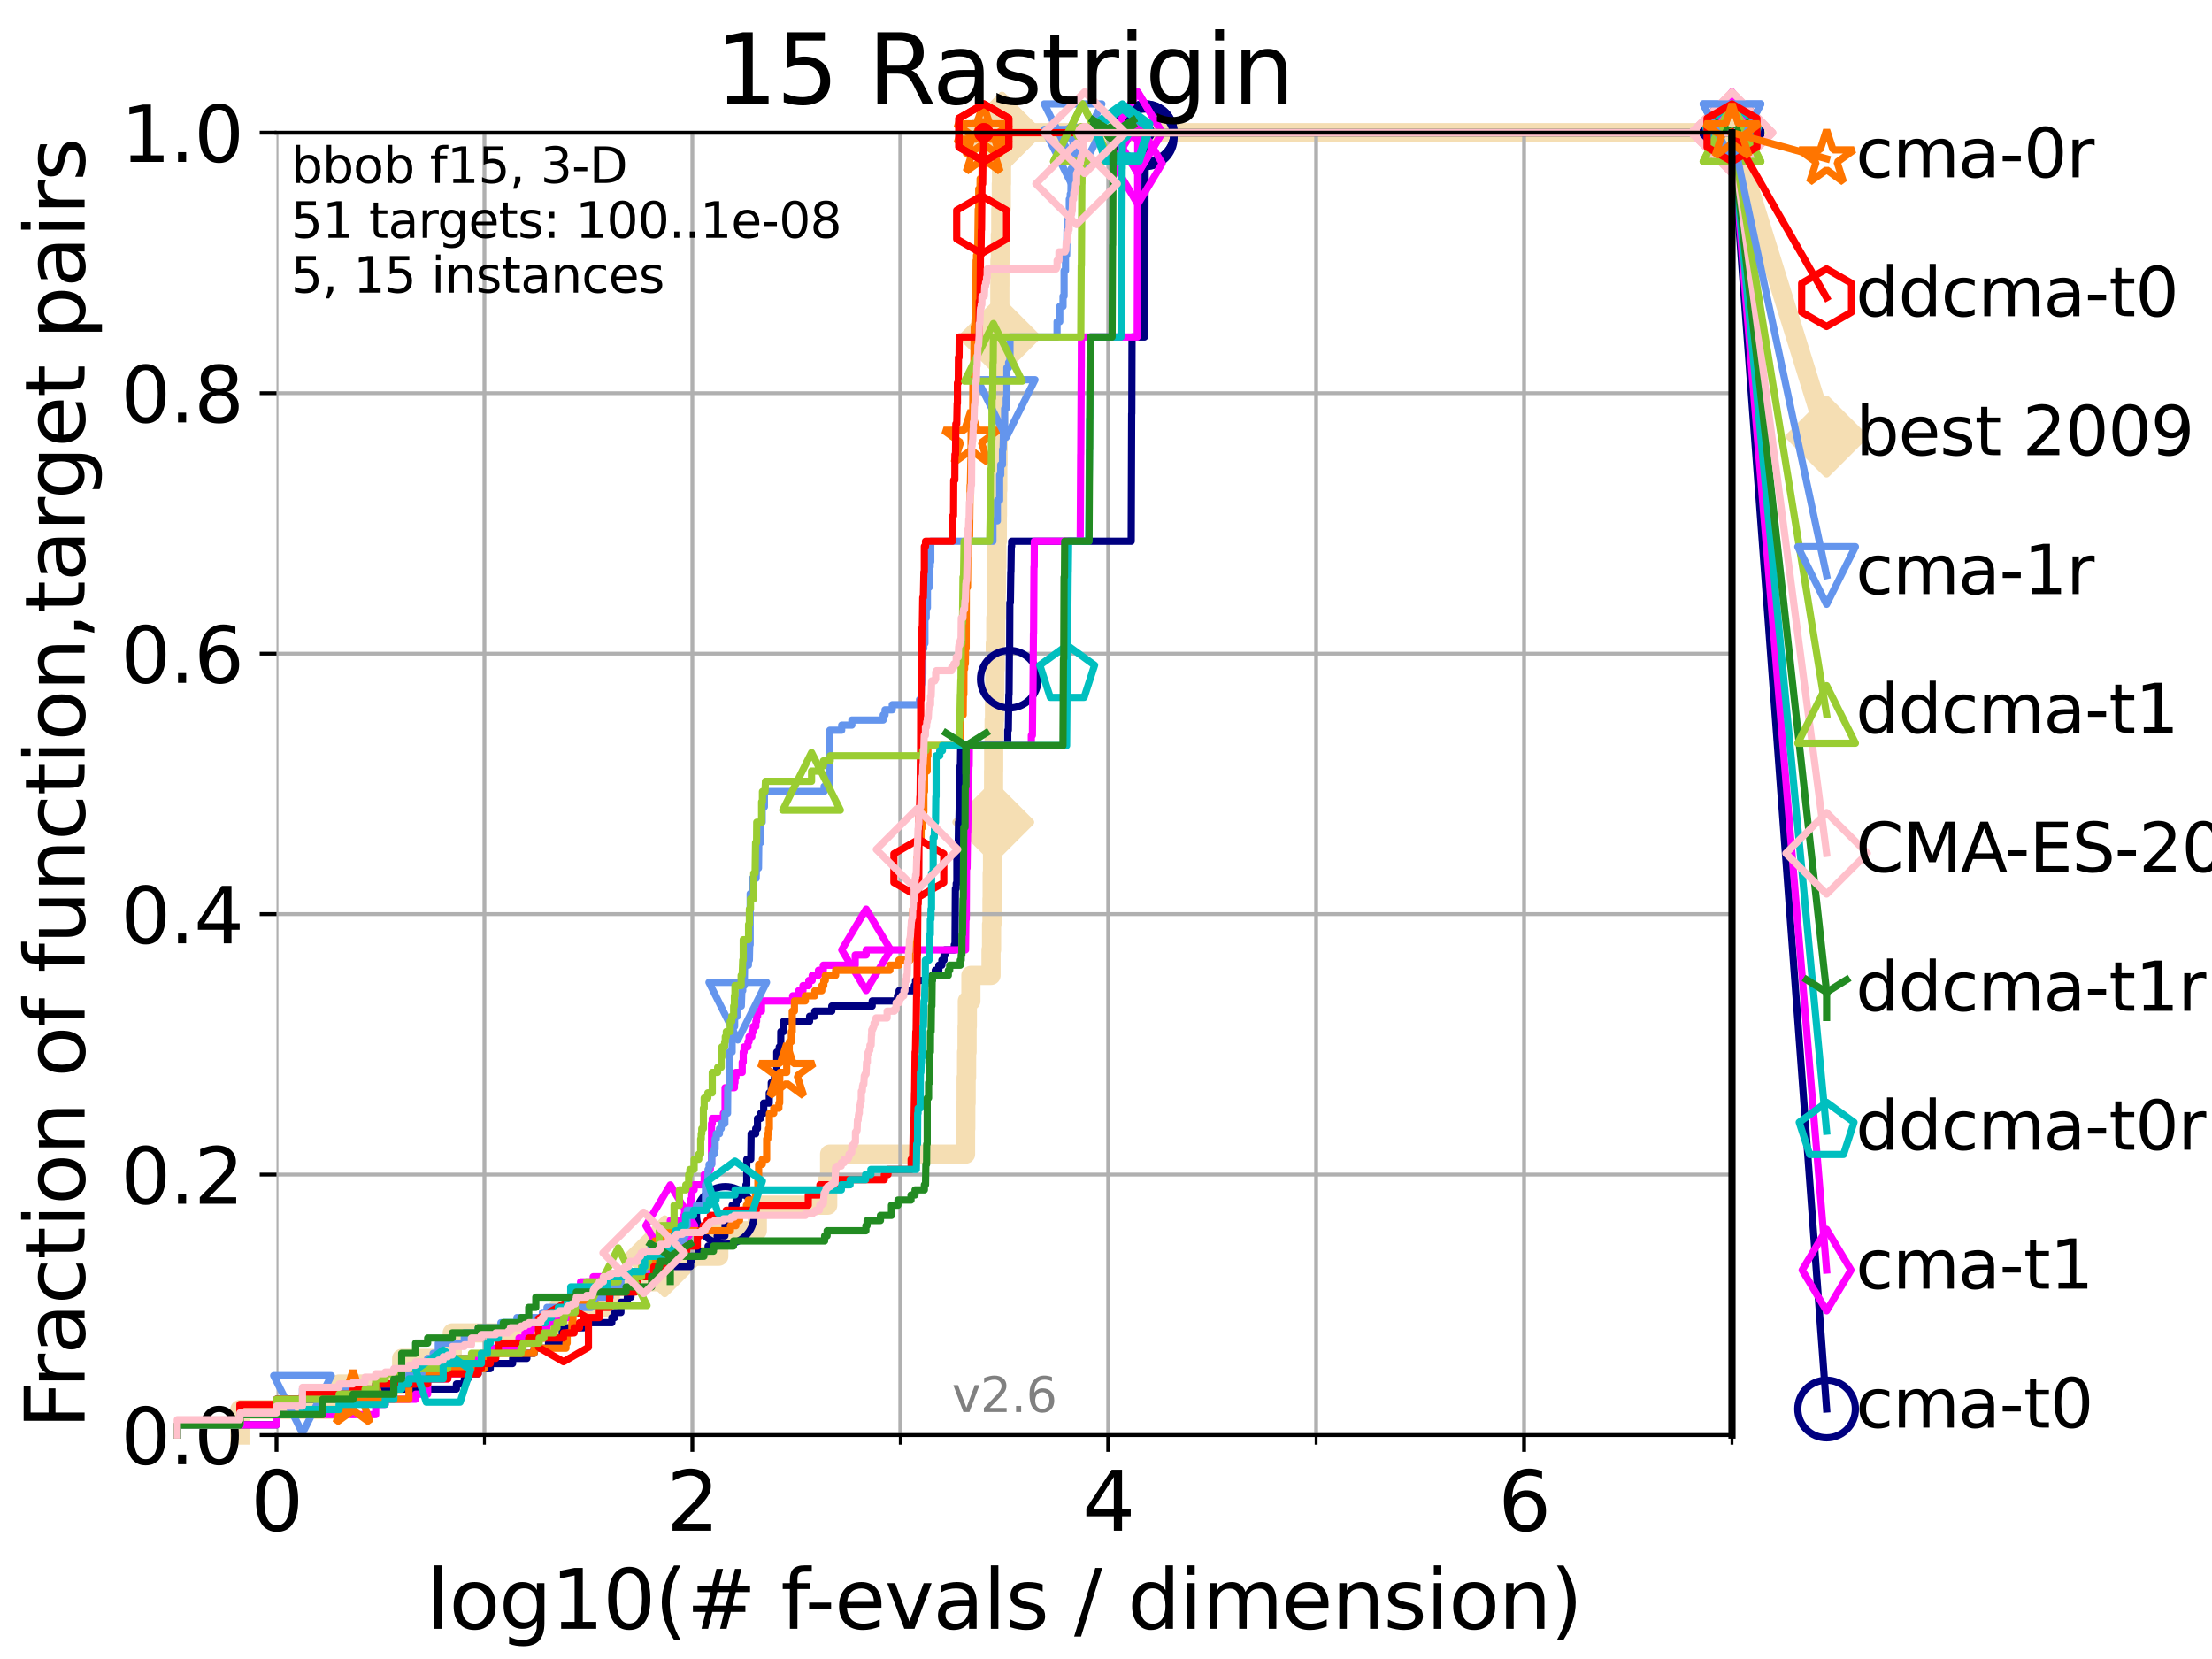 <?xml version="1.0" encoding="utf-8" standalone="no"?>
<!DOCTYPE svg PUBLIC "-//W3C//DTD SVG 1.1//EN"
  "http://www.w3.org/Graphics/SVG/1.1/DTD/svg11.dtd">
<svg xmlns:xlink="http://www.w3.org/1999/xlink" width="460.8pt" height="345.6pt" viewBox="0 0 460.8 345.6" xmlns="http://www.w3.org/2000/svg" version="1.1">
 <defs>
  <style type="text/css">*{stroke-linejoin: round; stroke-linecap: butt}</style>
 </defs>
 <g id="figure_1">
  <g id="patch_1">
   <path d="M 0 345.6 
L 460.8 345.6 
L 460.8 0 
L 0 0 
z
" style="fill: #ffffff"/>
  </g>
  <g id="axes_1">
   <g id="patch_2">
    <path d="M 57.6 298.944 
L 360.806 298.944 
L 360.806 27.648 
L 57.6 27.648 
z
" style="fill: #ffffff"/>
   </g>
   <g id="line2d_1">
    <path d="M 49.973 298.944 
L 49.973 293.624 
L 70.639 293.624 
L 70.639 288.305 
L 83.678 288.305 
L 83.678 282.985 
L 94.206 282.985 
L 94.206 277.666 
L 116.309 277.666 
L 116.309 272.346 
L 127.15 272.346 
L 127.15 267.027 
L 138.481 267.027 
L 138.481 261.707 
L 149.736 261.707 
L 149.736 256.388 
L 157.765 256.388 
L 157.765 251.068 
L 172.427 251.068 
L 172.427 245.749 
L 172.829 245.749 
L 172.829 240.429 
L 201.138 240.429 
L 201.138 235.11 
L 201.189 235.11 
L 201.189 229.79 
L 201.262 229.79 
L 201.262 224.471 
L 201.359 224.471 
L 201.359 219.151 
L 201.458 219.151 
L 201.458 213.832 
L 201.515 213.832 
L 201.515 208.512 
L 202.255 208.512 
L 202.255 203.192 
L 206.452 203.192 
L 206.452 197.873 
L 206.559 197.873 
L 206.559 192.553 
L 206.648 192.553 
L 206.648 187.234 
L 206.687 187.234 
L 206.687 181.914 
L 206.761 181.914 
L 206.761 176.595 
L 206.829 176.595 
L 206.829 171.275 
L 206.919 171.275 
L 206.919 165.956 
L 206.979 165.956 
L 206.979 160.636 
L 207.004 160.636 
L 207.004 155.317 
L 207.095 155.317 
L 207.095 149.997 
L 207.177 149.997 
L 207.177 144.678 
L 207.23 144.678 
L 207.23 139.358 
L 207.331 139.358 
L 207.331 134.039 
L 207.44 134.039 
L 207.44 128.719 
L 207.522 128.719 
L 207.522 123.4 
L 207.566 123.4 
L 207.566 118.08 
L 207.65 118.08 
L 207.65 112.76 
L 207.762 112.76 
L 207.762 107.441 
L 207.794 107.441 
L 207.794 102.121 
L 207.858 102.121 
L 207.858 96.802 
L 207.915 96.802 
L 207.915 91.482 
L 208.023 91.482 
L 208.023 86.163 
L 208.036 86.163 
L 208.036 80.843 
L 208.11 80.843 
L 208.11 75.524 
L 208.162 75.524 
L 208.162 70.204 
L 208.214 70.204 
L 208.214 64.885 
L 208.285 64.885 
L 208.285 59.565 
L 208.298 59.565 
L 208.298 54.246 
L 208.393 54.246 
L 208.393 48.926 
L 208.478 48.926 
L 208.478 43.607 
L 208.589 43.607 
L 208.589 38.287 
L 208.632 38.287 
L 208.632 32.968 
L 208.732 32.968 
L 208.732 27.648 
L 360.806 27.648 
" style="fill: none; stroke: #f5deb3; stroke-width: 4; stroke-linecap: square"/>
   </g>
   <g id="line2d_2">
    <defs>
     <path id="mc60f6e00ce" d="M -0 7.778 
L 7.778 0 
L 0 -7.778 
L -7.778 -0 
z
" style="stroke: #f5deb3; stroke-width: 1.5; stroke-linejoin: miter"/>
    </defs>
    <g>
     <use xlink:href="#mc60f6e00ce" x="138.481" y="261.707" style="fill: #f5deb3; stroke: #f5deb3; stroke-width: 1.5; stroke-linejoin: miter"/>
     <use xlink:href="#mc60f6e00ce" x="206.919" y="171.275" style="fill: #f5deb3; stroke: #f5deb3; stroke-width: 1.5; stroke-linejoin: miter"/>
     <use xlink:href="#mc60f6e00ce" x="208.214" y="70.204" style="fill: #f5deb3; stroke: #f5deb3; stroke-width: 1.5; stroke-linejoin: miter"/>
     <use xlink:href="#mc60f6e00ce" x="208.732" y="27.648" style="fill: #f5deb3; stroke: #f5deb3; stroke-width: 1.5; stroke-linejoin: miter"/>
     <use xlink:href="#mc60f6e00ce" x="208.732" y="27.648" style="fill: #f5deb3; stroke: #f5deb3; stroke-width: 1.5; stroke-linejoin: miter"/>
     <use xlink:href="#mc60f6e00ce" x="360.806" y="27.648" style="fill: #f5deb3; stroke: #f5deb3; stroke-width: 1.5; stroke-linejoin: miter"/>
    </g>
   </g>
   <g id="line2d_3">
    <path style="fill: none; stroke: #f5deb3; stroke-width: 4; stroke-linecap: square"/>
    <g/>
   </g>
   <g id="line2d_4">
    <path d="M 360.806 27.648 
L 380.515 90.95 
" style="fill: none; stroke: #f5deb3; stroke-width: 4; stroke-linecap: square"/>
    <g>
     <use xlink:href="#mc60f6e00ce" x="360.806" y="27.648" style="fill: #f5deb3; stroke: #f5deb3; stroke-width: 1.5; stroke-linejoin: miter"/>
     <use xlink:href="#mc60f6e00ce" x="380.515" y="90.95" style="fill: #f5deb3; stroke: #f5deb3; stroke-width: 1.5; stroke-linejoin: miter"/>
    </g>
   </g>
   <g id="matplotlib.axis_1">
    <g id="xtick_1">
     <g id="line2d_5">
      <path d="M 57.6 298.944 
L 57.6 27.648 
" clip-path="url(#pcf400d98c3)" style="fill: none; stroke: #b0b0b0; stroke-width: 0.8; stroke-linecap: square"/>
     </g>
     <g id="line2d_6">
      <defs>
       <path id="mce5cff64d5" d="M 0 0 
L 0 3.5 
" style="stroke: #000000; stroke-width: 0.8"/>
      </defs>
      <g>
       <use xlink:href="#mce5cff64d5" x="57.6" y="298.944" style="stroke: #000000; stroke-width: 0.8"/>
      </g>
     </g>
     <g id="text_1">
      <!-- 0 -->
      <g transform="translate(52.192 318.861)scale(0.17 -0.17)">
       <defs>
        <path id="DejaVuSans-30" d="M 2034 4250 
Q 1547 4250 1301 3770 
Q 1056 3291 1056 2328 
Q 1056 1369 1301 889 
Q 1547 409 2034 409 
Q 2525 409 2770 889 
Q 3016 1369 3016 2328 
Q 3016 3291 2770 3770 
Q 2525 4250 2034 4250 
z
M 2034 4750 
Q 2819 4750 3233 4129 
Q 3647 3509 3647 2328 
Q 3647 1150 3233 529 
Q 2819 -91 2034 -91 
Q 1250 -91 836 529 
Q 422 1150 422 2328 
Q 422 3509 836 4129 
Q 1250 4750 2034 4750 
z
" transform="scale(0.016)"/>
       </defs>
       <use xlink:href="#DejaVuSans-30"/>
      </g>
     </g>
    </g>
    <g id="xtick_2">
     <g id="line2d_7">
      <path d="M 144.23 298.944 
L 144.23 27.648 
" clip-path="url(#pcf400d98c3)" style="fill: none; stroke: #b0b0b0; stroke-width: 0.8; stroke-linecap: square"/>
     </g>
     <g id="line2d_8">
      <g>
       <use xlink:href="#mce5cff64d5" x="144.23" y="298.944" style="stroke: #000000; stroke-width: 0.8"/>
      </g>
     </g>
     <g id="text_2">
      <!-- 2 -->
      <g transform="translate(138.822 318.861)scale(0.17 -0.17)">
       <defs>
        <path id="DejaVuSans-32" d="M 1228 531 
L 3431 531 
L 3431 0 
L 469 0 
L 469 531 
Q 828 903 1448 1529 
Q 2069 2156 2228 2338 
Q 2531 2678 2651 2914 
Q 2772 3150 2772 3378 
Q 2772 3750 2511 3984 
Q 2250 4219 1831 4219 
Q 1534 4219 1204 4116 
Q 875 4013 500 3803 
L 500 4441 
Q 881 4594 1212 4672 
Q 1544 4750 1819 4750 
Q 2544 4750 2975 4387 
Q 3406 4025 3406 3419 
Q 3406 3131 3298 2873 
Q 3191 2616 2906 2266 
Q 2828 2175 2409 1742 
Q 1991 1309 1228 531 
z
" transform="scale(0.016)"/>
       </defs>
       <use xlink:href="#DejaVuSans-32"/>
      </g>
     </g>
    </g>
    <g id="xtick_3">
     <g id="line2d_9">
      <path d="M 230.861 298.944 
L 230.861 27.648 
" clip-path="url(#pcf400d98c3)" style="fill: none; stroke: #b0b0b0; stroke-width: 0.8; stroke-linecap: square"/>
     </g>
     <g id="line2d_10">
      <g>
       <use xlink:href="#mce5cff64d5" x="230.861" y="298.944" style="stroke: #000000; stroke-width: 0.8"/>
      </g>
     </g>
     <g id="text_3">
      <!-- 4 -->
      <g transform="translate(225.453 318.861)scale(0.17 -0.17)">
       <defs>
        <path id="DejaVuSans-34" d="M 2419 4116 
L 825 1625 
L 2419 1625 
L 2419 4116 
z
M 2253 4666 
L 3047 4666 
L 3047 1625 
L 3713 1625 
L 3713 1100 
L 3047 1100 
L 3047 0 
L 2419 0 
L 2419 1100 
L 313 1100 
L 313 1709 
L 2253 4666 
z
" transform="scale(0.016)"/>
       </defs>
       <use xlink:href="#DejaVuSans-34"/>
      </g>
     </g>
    </g>
    <g id="xtick_4">
     <g id="line2d_11">
      <path d="M 317.491 298.944 
L 317.491 27.648 
" clip-path="url(#pcf400d98c3)" style="fill: none; stroke: #b0b0b0; stroke-width: 0.8; stroke-linecap: square"/>
     </g>
     <g id="line2d_12">
      <g>
       <use xlink:href="#mce5cff64d5" x="317.491" y="298.944" style="stroke: #000000; stroke-width: 0.8"/>
      </g>
     </g>
     <g id="text_4">
      <!-- 6 -->
      <g transform="translate(312.083 318.861)scale(0.17 -0.17)">
       <defs>
        <path id="DejaVuSans-36" d="M 2113 2584 
Q 1688 2584 1439 2293 
Q 1191 2003 1191 1497 
Q 1191 994 1439 701 
Q 1688 409 2113 409 
Q 2538 409 2786 701 
Q 3034 994 3034 1497 
Q 3034 2003 2786 2293 
Q 2538 2584 2113 2584 
z
M 3366 4563 
L 3366 3988 
Q 3128 4100 2886 4159 
Q 2644 4219 2406 4219 
Q 1781 4219 1451 3797 
Q 1122 3375 1075 2522 
Q 1259 2794 1537 2939 
Q 1816 3084 2150 3084 
Q 2853 3084 3261 2657 
Q 3669 2231 3669 1497 
Q 3669 778 3244 343 
Q 2819 -91 2113 -91 
Q 1303 -91 875 529 
Q 447 1150 447 2328 
Q 447 3434 972 4092 
Q 1497 4750 2381 4750 
Q 2619 4750 2861 4703 
Q 3103 4656 3366 4563 
z
" transform="scale(0.016)"/>
       </defs>
       <use xlink:href="#DejaVuSans-36"/>
      </g>
     </g>
    </g>
    <g id="xtick_5">
     <g id="line2d_13">
      <path d="M 100.915 298.944 
L 100.915 27.648 
" clip-path="url(#pcf400d98c3)" style="fill: none; stroke: #b0b0b0; stroke-width: 0.8; stroke-linecap: square"/>
     </g>
     <g id="line2d_14">
      <defs>
       <path id="m5f24e50682" d="M 0 0 
L 0 2 
" style="stroke: #000000; stroke-width: 0.6"/>
      </defs>
      <g>
       <use xlink:href="#m5f24e50682" x="100.915" y="298.944" style="stroke: #000000; stroke-width: 0.6"/>
      </g>
     </g>
    </g>
    <g id="xtick_6">
     <g id="line2d_15">
      <path d="M 187.546 298.944 
L 187.546 27.648 
" clip-path="url(#pcf400d98c3)" style="fill: none; stroke: #b0b0b0; stroke-width: 0.8; stroke-linecap: square"/>
     </g>
     <g id="line2d_16">
      <g>
       <use xlink:href="#m5f24e50682" x="187.546" y="298.944" style="stroke: #000000; stroke-width: 0.6"/>
      </g>
     </g>
    </g>
    <g id="xtick_7">
     <g id="line2d_17">
      <path d="M 274.176 298.944 
L 274.176 27.648 
" clip-path="url(#pcf400d98c3)" style="fill: none; stroke: #b0b0b0; stroke-width: 0.8; stroke-linecap: square"/>
     </g>
     <g id="line2d_18">
      <g>
       <use xlink:href="#m5f24e50682" x="274.176" y="298.944" style="stroke: #000000; stroke-width: 0.6"/>
      </g>
     </g>
    </g>
    <g id="xtick_8">
     <g id="line2d_19">
      <path d="M 360.806 298.944 
L 360.806 27.648 
" clip-path="url(#pcf400d98c3)" style="fill: none; stroke: #b0b0b0; stroke-width: 0.8; stroke-linecap: square"/>
     </g>
     <g id="line2d_20">
      <g>
       <use xlink:href="#m5f24e50682" x="360.806" y="298.944" style="stroke: #000000; stroke-width: 0.6"/>
      </g>
     </g>
    </g>
    <g id="text_5">
     <!-- log10(# f-evals / dimension) -->
     <g transform="translate(88.823 339.314)scale(0.17 -0.17)">
      <defs>
       <path id="DejaVuSans-6c" d="M 603 4863 
L 1178 4863 
L 1178 0 
L 603 0 
L 603 4863 
z
" transform="scale(0.016)"/>
       <path id="DejaVuSans-6f" d="M 1959 3097 
Q 1497 3097 1228 2736 
Q 959 2375 959 1747 
Q 959 1119 1226 758 
Q 1494 397 1959 397 
Q 2419 397 2687 759 
Q 2956 1122 2956 1747 
Q 2956 2369 2687 2733 
Q 2419 3097 1959 3097 
z
M 1959 3584 
Q 2709 3584 3137 3096 
Q 3566 2609 3566 1747 
Q 3566 888 3137 398 
Q 2709 -91 1959 -91 
Q 1206 -91 779 398 
Q 353 888 353 1747 
Q 353 2609 779 3096 
Q 1206 3584 1959 3584 
z
" transform="scale(0.016)"/>
       <path id="DejaVuSans-67" d="M 2906 1791 
Q 2906 2416 2648 2759 
Q 2391 3103 1925 3103 
Q 1463 3103 1205 2759 
Q 947 2416 947 1791 
Q 947 1169 1205 825 
Q 1463 481 1925 481 
Q 2391 481 2648 825 
Q 2906 1169 2906 1791 
z
M 3481 434 
Q 3481 -459 3084 -895 
Q 2688 -1331 1869 -1331 
Q 1566 -1331 1297 -1286 
Q 1028 -1241 775 -1147 
L 775 -588 
Q 1028 -725 1275 -790 
Q 1522 -856 1778 -856 
Q 2344 -856 2625 -561 
Q 2906 -266 2906 331 
L 2906 616 
Q 2728 306 2450 153 
Q 2172 0 1784 0 
Q 1141 0 747 490 
Q 353 981 353 1791 
Q 353 2603 747 3093 
Q 1141 3584 1784 3584 
Q 2172 3584 2450 3431 
Q 2728 3278 2906 2969 
L 2906 3500 
L 3481 3500 
L 3481 434 
z
" transform="scale(0.016)"/>
       <path id="DejaVuSans-31" d="M 794 531 
L 1825 531 
L 1825 4091 
L 703 3866 
L 703 4441 
L 1819 4666 
L 2450 4666 
L 2450 531 
L 3481 531 
L 3481 0 
L 794 0 
L 794 531 
z
" transform="scale(0.016)"/>
       <path id="DejaVuSans-28" d="M 1984 4856 
Q 1566 4138 1362 3434 
Q 1159 2731 1159 2009 
Q 1159 1288 1364 580 
Q 1569 -128 1984 -844 
L 1484 -844 
Q 1016 -109 783 600 
Q 550 1309 550 2009 
Q 550 2706 781 3412 
Q 1013 4119 1484 4856 
L 1984 4856 
z
" transform="scale(0.016)"/>
       <path id="DejaVuSans-23" d="M 3272 2816 
L 2363 2816 
L 2100 1772 
L 3016 1772 
L 3272 2816 
z
M 2803 4594 
L 2478 3297 
L 3391 3297 
L 3719 4594 
L 4219 4594 
L 3897 3297 
L 4872 3297 
L 4872 2816 
L 3775 2816 
L 3519 1772 
L 4513 1772 
L 4513 1294 
L 3397 1294 
L 3072 0 
L 2572 0 
L 2894 1294 
L 1978 1294 
L 1656 0 
L 1153 0 
L 1478 1294 
L 494 1294 
L 494 1772 
L 1594 1772 
L 1856 2816 
L 850 2816 
L 850 3297 
L 1978 3297 
L 2297 4594 
L 2803 4594 
z
" transform="scale(0.016)"/>
       <path id="DejaVuSans-20" transform="scale(0.016)"/>
       <path id="DejaVuSans-66" d="M 2375 4863 
L 2375 4384 
L 1825 4384 
Q 1516 4384 1395 4259 
Q 1275 4134 1275 3809 
L 1275 3500 
L 2222 3500 
L 2222 3053 
L 1275 3053 
L 1275 0 
L 697 0 
L 697 3053 
L 147 3053 
L 147 3500 
L 697 3500 
L 697 3744 
Q 697 4328 969 4595 
Q 1241 4863 1831 4863 
L 2375 4863 
z
" transform="scale(0.016)"/>
       <path id="DejaVuSans-2d" d="M 313 2009 
L 1997 2009 
L 1997 1497 
L 313 1497 
L 313 2009 
z
" transform="scale(0.016)"/>
       <path id="DejaVuSans-65" d="M 3597 1894 
L 3597 1613 
L 953 1613 
Q 991 1019 1311 708 
Q 1631 397 2203 397 
Q 2534 397 2845 478 
Q 3156 559 3463 722 
L 3463 178 
Q 3153 47 2828 -22 
Q 2503 -91 2169 -91 
Q 1331 -91 842 396 
Q 353 884 353 1716 
Q 353 2575 817 3079 
Q 1281 3584 2069 3584 
Q 2775 3584 3186 3129 
Q 3597 2675 3597 1894 
z
M 3022 2063 
Q 3016 2534 2758 2815 
Q 2500 3097 2075 3097 
Q 1594 3097 1305 2825 
Q 1016 2553 972 2059 
L 3022 2063 
z
" transform="scale(0.016)"/>
       <path id="DejaVuSans-76" d="M 191 3500 
L 800 3500 
L 1894 563 
L 2988 3500 
L 3597 3500 
L 2284 0 
L 1503 0 
L 191 3500 
z
" transform="scale(0.016)"/>
       <path id="DejaVuSans-61" d="M 2194 1759 
Q 1497 1759 1228 1600 
Q 959 1441 959 1056 
Q 959 750 1161 570 
Q 1363 391 1709 391 
Q 2188 391 2477 730 
Q 2766 1069 2766 1631 
L 2766 1759 
L 2194 1759 
z
M 3341 1997 
L 3341 0 
L 2766 0 
L 2766 531 
Q 2569 213 2275 61 
Q 1981 -91 1556 -91 
Q 1019 -91 701 211 
Q 384 513 384 1019 
Q 384 1609 779 1909 
Q 1175 2209 1959 2209 
L 2766 2209 
L 2766 2266 
Q 2766 2663 2505 2880 
Q 2244 3097 1772 3097 
Q 1472 3097 1187 3025 
Q 903 2953 641 2809 
L 641 3341 
Q 956 3463 1253 3523 
Q 1550 3584 1831 3584 
Q 2591 3584 2966 3190 
Q 3341 2797 3341 1997 
z
" transform="scale(0.016)"/>
       <path id="DejaVuSans-73" d="M 2834 3397 
L 2834 2853 
Q 2591 2978 2328 3040 
Q 2066 3103 1784 3103 
Q 1356 3103 1142 2972 
Q 928 2841 928 2578 
Q 928 2378 1081 2264 
Q 1234 2150 1697 2047 
L 1894 2003 
Q 2506 1872 2764 1633 
Q 3022 1394 3022 966 
Q 3022 478 2636 193 
Q 2250 -91 1575 -91 
Q 1294 -91 989 -36 
Q 684 19 347 128 
L 347 722 
Q 666 556 975 473 
Q 1284 391 1588 391 
Q 1994 391 2212 530 
Q 2431 669 2431 922 
Q 2431 1156 2273 1281 
Q 2116 1406 1581 1522 
L 1381 1569 
Q 847 1681 609 1914 
Q 372 2147 372 2553 
Q 372 3047 722 3315 
Q 1072 3584 1716 3584 
Q 2034 3584 2315 3537 
Q 2597 3491 2834 3397 
z
" transform="scale(0.016)"/>
       <path id="DejaVuSans-2f" d="M 1625 4666 
L 2156 4666 
L 531 -594 
L 0 -594 
L 1625 4666 
z
" transform="scale(0.016)"/>
       <path id="DejaVuSans-64" d="M 2906 2969 
L 2906 4863 
L 3481 4863 
L 3481 0 
L 2906 0 
L 2906 525 
Q 2725 213 2448 61 
Q 2172 -91 1784 -91 
Q 1150 -91 751 415 
Q 353 922 353 1747 
Q 353 2572 751 3078 
Q 1150 3584 1784 3584 
Q 2172 3584 2448 3432 
Q 2725 3281 2906 2969 
z
M 947 1747 
Q 947 1113 1208 752 
Q 1469 391 1925 391 
Q 2381 391 2643 752 
Q 2906 1113 2906 1747 
Q 2906 2381 2643 2742 
Q 2381 3103 1925 3103 
Q 1469 3103 1208 2742 
Q 947 2381 947 1747 
z
" transform="scale(0.016)"/>
       <path id="DejaVuSans-69" d="M 603 3500 
L 1178 3500 
L 1178 0 
L 603 0 
L 603 3500 
z
M 603 4863 
L 1178 4863 
L 1178 4134 
L 603 4134 
L 603 4863 
z
" transform="scale(0.016)"/>
       <path id="DejaVuSans-6d" d="M 3328 2828 
Q 3544 3216 3844 3400 
Q 4144 3584 4550 3584 
Q 5097 3584 5394 3201 
Q 5691 2819 5691 2113 
L 5691 0 
L 5113 0 
L 5113 2094 
Q 5113 2597 4934 2840 
Q 4756 3084 4391 3084 
Q 3944 3084 3684 2787 
Q 3425 2491 3425 1978 
L 3425 0 
L 2847 0 
L 2847 2094 
Q 2847 2600 2669 2842 
Q 2491 3084 2119 3084 
Q 1678 3084 1418 2786 
Q 1159 2488 1159 1978 
L 1159 0 
L 581 0 
L 581 3500 
L 1159 3500 
L 1159 2956 
Q 1356 3278 1631 3431 
Q 1906 3584 2284 3584 
Q 2666 3584 2933 3390 
Q 3200 3197 3328 2828 
z
" transform="scale(0.016)"/>
       <path id="DejaVuSans-6e" d="M 3513 2113 
L 3513 0 
L 2938 0 
L 2938 2094 
Q 2938 2591 2744 2837 
Q 2550 3084 2163 3084 
Q 1697 3084 1428 2787 
Q 1159 2491 1159 1978 
L 1159 0 
L 581 0 
L 581 3500 
L 1159 3500 
L 1159 2956 
Q 1366 3272 1645 3428 
Q 1925 3584 2291 3584 
Q 2894 3584 3203 3211 
Q 3513 2838 3513 2113 
z
" transform="scale(0.016)"/>
       <path id="DejaVuSans-29" d="M 513 4856 
L 1013 4856 
Q 1481 4119 1714 3412 
Q 1947 2706 1947 2009 
Q 1947 1309 1714 600 
Q 1481 -109 1013 -844 
L 513 -844 
Q 928 -128 1133 580 
Q 1338 1288 1338 2009 
Q 1338 2731 1133 3434 
Q 928 4138 513 4856 
z
" transform="scale(0.016)"/>
      </defs>
      <use xlink:href="#DejaVuSans-6c"/>
      <use xlink:href="#DejaVuSans-6f" x="27.783"/>
      <use xlink:href="#DejaVuSans-67" x="88.965"/>
      <use xlink:href="#DejaVuSans-31" x="152.441"/>
      <use xlink:href="#DejaVuSans-30" x="216.064"/>
      <use xlink:href="#DejaVuSans-28" x="279.688"/>
      <use xlink:href="#DejaVuSans-23" x="318.701"/>
      <use xlink:href="#DejaVuSans-20" x="402.49"/>
      <use xlink:href="#DejaVuSans-66" x="434.277"/>
      <use xlink:href="#DejaVuSans-2d" x="463.982"/>
      <use xlink:href="#DejaVuSans-65" x="500.066"/>
      <use xlink:href="#DejaVuSans-76" x="561.59"/>
      <use xlink:href="#DejaVuSans-61" x="620.77"/>
      <use xlink:href="#DejaVuSans-6c" x="682.049"/>
      <use xlink:href="#DejaVuSans-73" x="709.832"/>
      <use xlink:href="#DejaVuSans-20" x="761.932"/>
      <use xlink:href="#DejaVuSans-2f" x="793.719"/>
      <use xlink:href="#DejaVuSans-20" x="827.41"/>
      <use xlink:href="#DejaVuSans-64" x="859.197"/>
      <use xlink:href="#DejaVuSans-69" x="922.674"/>
      <use xlink:href="#DejaVuSans-6d" x="950.457"/>
      <use xlink:href="#DejaVuSans-65" x="1047.869"/>
      <use xlink:href="#DejaVuSans-6e" x="1109.393"/>
      <use xlink:href="#DejaVuSans-73" x="1172.771"/>
      <use xlink:href="#DejaVuSans-69" x="1224.871"/>
      <use xlink:href="#DejaVuSans-6f" x="1252.654"/>
      <use xlink:href="#DejaVuSans-6e" x="1313.836"/>
      <use xlink:href="#DejaVuSans-29" x="1377.215"/>
     </g>
    </g>
   </g>
   <g id="matplotlib.axis_2">
    <g id="ytick_1">
     <g id="line2d_21">
      <path d="M 57.6 298.944 
L 360.806 298.944 
" clip-path="url(#pcf400d98c3)" style="fill: none; stroke: #b0b0b0; stroke-width: 0.8; stroke-linecap: square"/>
     </g>
     <g id="line2d_22">
      <defs>
       <path id="m1f2566c700" d="M 0 0 
L -3.5 0 
" style="stroke: #000000; stroke-width: 0.8"/>
      </defs>
      <g>
       <use xlink:href="#m1f2566c700" x="57.6" y="298.944" style="stroke: #000000; stroke-width: 0.8"/>
      </g>
     </g>
     <g id="text_6">
      <!-- 0.0 -->
      <g transform="translate(25.155 305.023)scale(0.16 -0.16)">
       <defs>
        <path id="DejaVuSans-2e" d="M 684 794 
L 1344 794 
L 1344 0 
L 684 0 
L 684 794 
z
" transform="scale(0.016)"/>
       </defs>
       <use xlink:href="#DejaVuSans-30"/>
       <use xlink:href="#DejaVuSans-2e" x="63.623"/>
       <use xlink:href="#DejaVuSans-30" x="95.41"/>
      </g>
     </g>
    </g>
    <g id="ytick_2">
     <g id="line2d_23">
      <path d="M 57.6 244.685 
L 360.806 244.685 
" clip-path="url(#pcf400d98c3)" style="fill: none; stroke: #b0b0b0; stroke-width: 0.8; stroke-linecap: square"/>
     </g>
     <g id="line2d_24">
      <g>
       <use xlink:href="#m1f2566c700" x="57.6" y="244.685" style="stroke: #000000; stroke-width: 0.8"/>
      </g>
     </g>
     <g id="text_7">
      <!-- 0.2 -->
      <g transform="translate(25.155 250.764)scale(0.16 -0.16)">
       <use xlink:href="#DejaVuSans-30"/>
       <use xlink:href="#DejaVuSans-2e" x="63.623"/>
       <use xlink:href="#DejaVuSans-32" x="95.41"/>
      </g>
     </g>
    </g>
    <g id="ytick_3">
     <g id="line2d_25">
      <path d="M 57.6 190.426 
L 360.806 190.426 
" clip-path="url(#pcf400d98c3)" style="fill: none; stroke: #b0b0b0; stroke-width: 0.8; stroke-linecap: square"/>
     </g>
     <g id="line2d_26">
      <g>
       <use xlink:href="#m1f2566c700" x="57.6" y="190.426" style="stroke: #000000; stroke-width: 0.8"/>
      </g>
     </g>
     <g id="text_8">
      <!-- 0.4 -->
      <g transform="translate(25.155 196.504)scale(0.16 -0.16)">
       <use xlink:href="#DejaVuSans-30"/>
       <use xlink:href="#DejaVuSans-2e" x="63.623"/>
       <use xlink:href="#DejaVuSans-34" x="95.41"/>
      </g>
     </g>
    </g>
    <g id="ytick_4">
     <g id="line2d_27">
      <path d="M 57.6 136.166 
L 360.806 136.166 
" clip-path="url(#pcf400d98c3)" style="fill: none; stroke: #b0b0b0; stroke-width: 0.8; stroke-linecap: square"/>
     </g>
     <g id="line2d_28">
      <g>
       <use xlink:href="#m1f2566c700" x="57.6" y="136.166" style="stroke: #000000; stroke-width: 0.8"/>
      </g>
     </g>
     <g id="text_9">
      <!-- 0.6 -->
      <g transform="translate(25.155 142.245)scale(0.16 -0.16)">
       <use xlink:href="#DejaVuSans-30"/>
       <use xlink:href="#DejaVuSans-2e" x="63.623"/>
       <use xlink:href="#DejaVuSans-36" x="95.41"/>
      </g>
     </g>
    </g>
    <g id="ytick_5">
     <g id="line2d_29">
      <path d="M 57.6 81.907 
L 360.806 81.907 
" clip-path="url(#pcf400d98c3)" style="fill: none; stroke: #b0b0b0; stroke-width: 0.8; stroke-linecap: square"/>
     </g>
     <g id="line2d_30">
      <g>
       <use xlink:href="#m1f2566c700" x="57.6" y="81.907" style="stroke: #000000; stroke-width: 0.8"/>
      </g>
     </g>
     <g id="text_10">
      <!-- 0.8 -->
      <g transform="translate(25.155 87.986)scale(0.16 -0.16)">
       <defs>
        <path id="DejaVuSans-38" d="M 2034 2216 
Q 1584 2216 1326 1975 
Q 1069 1734 1069 1313 
Q 1069 891 1326 650 
Q 1584 409 2034 409 
Q 2484 409 2743 651 
Q 3003 894 3003 1313 
Q 3003 1734 2745 1975 
Q 2488 2216 2034 2216 
z
M 1403 2484 
Q 997 2584 770 2862 
Q 544 3141 544 3541 
Q 544 4100 942 4425 
Q 1341 4750 2034 4750 
Q 2731 4750 3128 4425 
Q 3525 4100 3525 3541 
Q 3525 3141 3298 2862 
Q 3072 2584 2669 2484 
Q 3125 2378 3379 2068 
Q 3634 1759 3634 1313 
Q 3634 634 3220 271 
Q 2806 -91 2034 -91 
Q 1263 -91 848 271 
Q 434 634 434 1313 
Q 434 1759 690 2068 
Q 947 2378 1403 2484 
z
M 1172 3481 
Q 1172 3119 1398 2916 
Q 1625 2713 2034 2713 
Q 2441 2713 2670 2916 
Q 2900 3119 2900 3481 
Q 2900 3844 2670 4047 
Q 2441 4250 2034 4250 
Q 1625 4250 1398 4047 
Q 1172 3844 1172 3481 
z
" transform="scale(0.016)"/>
       </defs>
       <use xlink:href="#DejaVuSans-30"/>
       <use xlink:href="#DejaVuSans-2e" x="63.623"/>
       <use xlink:href="#DejaVuSans-38" x="95.41"/>
      </g>
     </g>
    </g>
    <g id="ytick_6">
     <g id="line2d_31">
      <path d="M 57.6 27.648 
L 360.806 27.648 
" clip-path="url(#pcf400d98c3)" style="fill: none; stroke: #b0b0b0; stroke-width: 0.8; stroke-linecap: square"/>
     </g>
     <g id="line2d_32">
      <g>
       <use xlink:href="#m1f2566c700" x="57.6" y="27.648" style="stroke: #000000; stroke-width: 0.8"/>
      </g>
     </g>
     <g id="text_11">
      <!-- 1.0 -->
      <g transform="translate(25.155 33.727)scale(0.16 -0.16)">
       <use xlink:href="#DejaVuSans-31"/>
       <use xlink:href="#DejaVuSans-2e" x="63.623"/>
       <use xlink:href="#DejaVuSans-30" x="95.41"/>
      </g>
     </g>
    </g>
    <g id="text_12">
     <!-- Fraction of function,target pairs -->
     <g transform="translate(17.62 297.681)rotate(-90)scale(0.17 -0.17)">
      <defs>
       <path id="DejaVuSans-46" d="M 628 4666 
L 3309 4666 
L 3309 4134 
L 1259 4134 
L 1259 2759 
L 3109 2759 
L 3109 2228 
L 1259 2228 
L 1259 0 
L 628 0 
L 628 4666 
z
" transform="scale(0.016)"/>
       <path id="DejaVuSans-72" d="M 2631 2963 
Q 2534 3019 2420 3045 
Q 2306 3072 2169 3072 
Q 1681 3072 1420 2755 
Q 1159 2438 1159 1844 
L 1159 0 
L 581 0 
L 581 3500 
L 1159 3500 
L 1159 2956 
Q 1341 3275 1631 3429 
Q 1922 3584 2338 3584 
Q 2397 3584 2469 3576 
Q 2541 3569 2628 3553 
L 2631 2963 
z
" transform="scale(0.016)"/>
       <path id="DejaVuSans-63" d="M 3122 3366 
L 3122 2828 
Q 2878 2963 2633 3030 
Q 2388 3097 2138 3097 
Q 1578 3097 1268 2742 
Q 959 2388 959 1747 
Q 959 1106 1268 751 
Q 1578 397 2138 397 
Q 2388 397 2633 464 
Q 2878 531 3122 666 
L 3122 134 
Q 2881 22 2623 -34 
Q 2366 -91 2075 -91 
Q 1284 -91 818 406 
Q 353 903 353 1747 
Q 353 2603 823 3093 
Q 1294 3584 2113 3584 
Q 2378 3584 2631 3529 
Q 2884 3475 3122 3366 
z
" transform="scale(0.016)"/>
       <path id="DejaVuSans-74" d="M 1172 4494 
L 1172 3500 
L 2356 3500 
L 2356 3053 
L 1172 3053 
L 1172 1153 
Q 1172 725 1289 603 
Q 1406 481 1766 481 
L 2356 481 
L 2356 0 
L 1766 0 
Q 1100 0 847 248 
Q 594 497 594 1153 
L 594 3053 
L 172 3053 
L 172 3500 
L 594 3500 
L 594 4494 
L 1172 4494 
z
" transform="scale(0.016)"/>
       <path id="DejaVuSans-75" d="M 544 1381 
L 544 3500 
L 1119 3500 
L 1119 1403 
Q 1119 906 1312 657 
Q 1506 409 1894 409 
Q 2359 409 2629 706 
Q 2900 1003 2900 1516 
L 2900 3500 
L 3475 3500 
L 3475 0 
L 2900 0 
L 2900 538 
Q 2691 219 2414 64 
Q 2138 -91 1772 -91 
Q 1169 -91 856 284 
Q 544 659 544 1381 
z
M 1991 3584 
L 1991 3584 
z
" transform="scale(0.016)"/>
       <path id="DejaVuSans-2c" d="M 750 794 
L 1409 794 
L 1409 256 
L 897 -744 
L 494 -744 
L 750 256 
L 750 794 
z
" transform="scale(0.016)"/>
       <path id="DejaVuSans-70" d="M 1159 525 
L 1159 -1331 
L 581 -1331 
L 581 3500 
L 1159 3500 
L 1159 2969 
Q 1341 3281 1617 3432 
Q 1894 3584 2278 3584 
Q 2916 3584 3314 3078 
Q 3713 2572 3713 1747 
Q 3713 922 3314 415 
Q 2916 -91 2278 -91 
Q 1894 -91 1617 61 
Q 1341 213 1159 525 
z
M 3116 1747 
Q 3116 2381 2855 2742 
Q 2594 3103 2138 3103 
Q 1681 3103 1420 2742 
Q 1159 2381 1159 1747 
Q 1159 1113 1420 752 
Q 1681 391 2138 391 
Q 2594 391 2855 752 
Q 3116 1113 3116 1747 
z
" transform="scale(0.016)"/>
      </defs>
      <use xlink:href="#DejaVuSans-46"/>
      <use xlink:href="#DejaVuSans-72" x="50.27"/>
      <use xlink:href="#DejaVuSans-61" x="91.383"/>
      <use xlink:href="#DejaVuSans-63" x="152.662"/>
      <use xlink:href="#DejaVuSans-74" x="207.643"/>
      <use xlink:href="#DejaVuSans-69" x="246.852"/>
      <use xlink:href="#DejaVuSans-6f" x="274.635"/>
      <use xlink:href="#DejaVuSans-6e" x="335.816"/>
      <use xlink:href="#DejaVuSans-20" x="399.195"/>
      <use xlink:href="#DejaVuSans-6f" x="430.982"/>
      <use xlink:href="#DejaVuSans-66" x="492.164"/>
      <use xlink:href="#DejaVuSans-20" x="527.369"/>
      <use xlink:href="#DejaVuSans-66" x="559.156"/>
      <use xlink:href="#DejaVuSans-75" x="594.361"/>
      <use xlink:href="#DejaVuSans-6e" x="657.74"/>
      <use xlink:href="#DejaVuSans-63" x="721.119"/>
      <use xlink:href="#DejaVuSans-74" x="776.1"/>
      <use xlink:href="#DejaVuSans-69" x="815.309"/>
      <use xlink:href="#DejaVuSans-6f" x="843.092"/>
      <use xlink:href="#DejaVuSans-6e" x="904.273"/>
      <use xlink:href="#DejaVuSans-2c" x="967.652"/>
      <use xlink:href="#DejaVuSans-74" x="999.439"/>
      <use xlink:href="#DejaVuSans-61" x="1038.648"/>
      <use xlink:href="#DejaVuSans-72" x="1099.928"/>
      <use xlink:href="#DejaVuSans-67" x="1139.291"/>
      <use xlink:href="#DejaVuSans-65" x="1202.768"/>
      <use xlink:href="#DejaVuSans-74" x="1264.291"/>
      <use xlink:href="#DejaVuSans-20" x="1303.5"/>
      <use xlink:href="#DejaVuSans-70" x="1335.287"/>
      <use xlink:href="#DejaVuSans-61" x="1398.764"/>
      <use xlink:href="#DejaVuSans-69" x="1460.043"/>
      <use xlink:href="#DejaVuSans-72" x="1487.826"/>
      <use xlink:href="#DejaVuSans-73" x="1528.939"/>
     </g>
    </g>
   </g>
   <g id="line2d_33">
    <defs>
     <path id="m882a55545c" d="M 0 1.5 
C 0.398 1.5 0.779 1.342 1.061 1.061 
C 1.342 0.779 1.5 0.398 1.5 0 
C 1.5 -0.398 1.342 -0.779 1.061 -1.061 
C 0.779 -1.342 0.398 -1.5 0 -1.5 
C -0.398 -1.5 -0.779 -1.342 -1.061 -1.061 
C -1.342 -0.779 -1.5 -0.398 -1.5 0 
C -1.5 0.398 -1.342 0.779 -1.061 1.061 
C -0.779 1.342 -0.398 1.5 0 1.5 
z
" style="stroke: #f5deb3"/>
    </defs>
    <g>
     <use xlink:href="#m882a55545c" x="208.732" y="27.648" style="fill: #f5deb3; stroke: #f5deb3"/>
     <use xlink:href="#m882a55545c" x="208.732" y="27.648" style="fill: #f5deb3; stroke: #f5deb3"/>
    </g>
   </g>
   <g id="line2d_34">
    <defs>
     <path id="m487faec745" d="M 0 1.5 
C 0.398 1.5 0.779 1.342 1.061 1.061 
C 1.342 0.779 1.5 0.398 1.5 0 
C 1.5 -0.398 1.342 -0.779 1.061 -1.061 
C 0.779 -1.342 0.398 -1.5 0 -1.5 
C -0.398 -1.5 -0.779 -1.342 -1.061 -1.061 
C -1.342 -0.779 -1.5 -0.398 -1.5 0 
C -1.5 0.398 -1.342 0.779 -1.061 1.061 
C -0.779 1.342 -0.398 1.5 0 1.5 
z
" style="stroke: #000080"/>
    </defs>
    <g>
     <use xlink:href="#m487faec745" x="238.574" y="27.648" style="fill: #000080; stroke: #000080"/>
     <use xlink:href="#m487faec745" x="238.574" y="27.648" style="fill: #000080; stroke: #000080"/>
    </g>
   </g>
   <g id="line2d_35">
    <path d="M 36.933 298.944 
L 36.933 296.816 
L 57.6 296.816 
L 57.6 291.497 
L 78.267 291.497 
L 78.267 289.369 
L 95.081 289.369 
L 95.081 288.305 
L 96.718 288.305 
L 96.718 287.241 
L 97.485 287.241 
L 97.485 286.177 
L 99.617 286.177 
L 99.617 285.113 
L 102.129 285.113 
L 102.129 284.049 
L 106.791 284.049 
L 106.791 282.985 
L 109.757 282.985 
L 109.757 281.922 
L 111.262 281.922 
L 111.262 280.858 
L 114.265 280.858 
L 114.265 279.794 
L 116.854 279.794 
L 116.854 278.73 
L 117.121 278.73 
L 117.121 276.602 
L 121.582 276.602 
L 121.582 275.538 
L 127.458 275.538 
L 127.458 274.474 
L 128.06 274.474 
L 128.06 273.41 
L 129.348 273.41 
L 129.348 271.282 
L 130.683 271.282 
L 130.683 270.219 
L 131.44 270.219 
L 131.44 269.155 
L 132.049 269.155 
L 132.049 268.091 
L 132.287 268.091 
L 132.287 267.027 
L 132.87 267.027 
L 132.87 264.899 
L 136.603 264.899 
L 136.603 263.835 
L 143.85 263.835 
L 143.85 262.771 
L 143.978 262.771 
L 143.978 261.707 
L 145.503 261.707 
L 145.503 260.643 
L 147.503 260.643 
L 147.503 259.579 
L 149.406 259.579 
L 149.406 257.452 
L 151.003 257.452 
L 151.09 253.196 
L 152.515 253.196 
L 152.515 251.068 
L 153.344 251.068 
L 153.344 250.004 
L 153.877 250.004 
L 153.877 248.94 
L 155.077 248.94 
L 155.077 247.877 
L 155.392 247.877 
L 155.392 246.813 
L 155.564 246.813 
L 155.564 241.493 
L 156.403 241.493 
L 156.469 236.174 
L 157.426 236.174 
L 157.426 235.11 
L 157.795 235.11 
L 157.795 232.982 
L 158.454 232.982 
L 158.454 231.918 
L 159.091 231.918 
L 159.091 229.79 
L 160.25 229.79 
L 160.25 227.662 
L 160.673 227.662 
L 160.673 225.534 
L 161.316 225.534 
L 161.367 223.407 
L 161.815 223.407 
L 161.815 219.151 
L 162.325 219.151 
L 162.325 218.087 
L 162.634 218.087 
L 162.658 214.895 
L 163.237 214.895 
L 163.237 212.768 
L 168.655 212.768 
L 168.655 211.704 
L 169.736 211.704 
L 169.736 210.64 
L 173.276 210.64 
L 173.276 209.576 
L 181.694 209.576 
L 181.694 208.512 
L 186.953 208.512 
L 186.953 207.448 
L 187.293 207.448 
L 187.293 206.384 
L 190.456 206.384 
L 190.456 205.32 
L 190.723 205.32 
L 190.723 204.256 
L 194.177 204.256 
L 194.177 203.192 
L 194.827 203.192 
L 194.827 202.129 
L 195.574 202.129 
L 195.574 201.065 
L 196.21 201.065 
L 196.21 200.001 
L 196.656 200.001 
L 196.656 198.937 
L 196.875 198.937 
L 196.875 197.873 
L 198.793 197.873 
L 198.793 196.809 
L 198.945 196.809 
L 199.023 185.106 
L 199.196 185.106 
L 199.196 184.042 
L 199.334 184.042 
L 199.334 177.659 
L 199.507 177.659 
L 199.593 175.531 
L 199.623 175.531 
L 199.679 171.275 
L 199.758 171.275 
L 199.863 165.956 
L 199.889 165.956 
L 199.996 159.572 
L 200.083 159.572 
L 200.137 155.317 
L 209.933 155.317 
L 209.933 152.125 
L 210.054 152.125 
L 210.155 144.678 
L 210.209 144.678 
L 210.282 135.102 
L 210.333 135.102 
L 210.37 125.527 
L 210.48 125.527 
L 210.569 119.144 
L 210.6 119.144 
L 210.672 113.824 
L 210.745 113.824 
L 210.745 112.76 
L 235.65 112.76 
L 235.747 86.163 
L 235.774 86.163 
L 235.824 70.204 
L 238.416 70.204 
L 238.521 40.415 
L 238.53 40.415 
L 238.574 27.648 
L 360.806 27.648 
L 360.806 27.648 
" style="fill: none; stroke: #000080; stroke-width: 1.5; stroke-linecap: square"/>
   </g>
   <g id="line2d_36">
    <defs>
     <path id="m70cbb5cac0" d="M 0 6 
C 1.591 6 3.117 5.368 4.243 4.243 
C 5.368 3.117 6 1.591 6 0 
C 6 -1.591 5.368 -3.117 4.243 -4.243 
C 3.117 -5.368 1.591 -6 0 -6 
C -1.591 -6 -3.117 -5.368 -4.243 -4.243 
C -5.368 -3.117 -6 -1.591 -6 0 
C -6 1.591 -5.368 3.117 -4.243 4.243 
C -3.117 5.368 -1.591 6 0 6 
z
" style="stroke: #000080; stroke-width: 1.5"/>
    </defs>
    <g>
     <use xlink:href="#m70cbb5cac0" x="151.09" y="253.196" style="fill-opacity: 0; stroke: #000080; stroke-width: 1.5"/>
     <use xlink:href="#m70cbb5cac0" x="210.258" y="141.486" style="fill-opacity: 0; stroke: #000080; stroke-width: 1.5"/>
     <use xlink:href="#m70cbb5cac0" x="238.574" y="28.712" style="fill-opacity: 0; stroke: #000080; stroke-width: 1.5"/>
     <use xlink:href="#m70cbb5cac0" x="238.574" y="27.648" style="fill-opacity: 0; stroke: #000080; stroke-width: 1.5"/>
     <use xlink:href="#m70cbb5cac0" x="238.574" y="27.648" style="fill-opacity: 0; stroke: #000080; stroke-width: 1.5"/>
     <use xlink:href="#m70cbb5cac0" x="360.806" y="27.648" style="fill-opacity: 0; stroke: #000080; stroke-width: 1.5"/>
    </g>
   </g>
   <g id="line2d_37">
    <path style="fill: none; stroke: #000080; stroke-width: 1.5; stroke-linecap: square"/>
    <g/>
   </g>
   <g id="line2d_38">
    <defs>
     <path id="mda54c36abd" d="M 0 1.5 
C 0.398 1.5 0.779 1.342 1.061 1.061 
C 1.342 0.779 1.5 0.398 1.5 0 
C 1.5 -0.398 1.342 -0.779 1.061 -1.061 
C 0.779 -1.342 0.398 -1.5 0 -1.5 
C -0.398 -1.5 -0.779 -1.342 -1.061 -1.061 
C -1.342 -0.779 -1.5 -0.398 -1.5 0 
C -1.5 0.398 -1.342 0.779 -1.061 1.061 
C -0.779 1.342 -0.398 1.5 0 1.5 
z
" style="stroke: #ff00ff"/>
    </defs>
    <g>
     <use xlink:href="#mda54c36abd" x="237.016" y="27.648" style="fill: #ff00ff; stroke: #ff00ff"/>
     <use xlink:href="#mda54c36abd" x="237.016" y="27.648" style="fill: #ff00ff; stroke: #ff00ff"/>
    </g>
   </g>
   <g id="line2d_39">
    <path d="M 36.933 298.944 
L 36.933 296.816 
L 57.6 296.816 
L 57.6 294.688 
L 78.267 294.688 
L 78.267 292.561 
L 80.249 292.561 
L 80.249 291.497 
L 86.578 291.497 
L 86.578 290.433 
L 89.09 290.433 
L 89.09 287.241 
L 93.288 287.241 
L 93.288 286.177 
L 95.917 286.177 
L 95.917 282.985 
L 102.129 282.985 
L 102.129 280.858 
L 107.245 280.858 
L 107.245 279.794 
L 108.12 279.794 
L 108.12 278.73 
L 109.361 278.73 
L 109.361 277.666 
L 110.525 277.666 
L 110.525 276.602 
L 113.954 276.602 
L 113.954 275.538 
L 116.03 275.538 
L 116.03 274.474 
L 118.401 274.474 
L 118.401 273.41 
L 120.284 273.41 
L 120.284 270.219 
L 120.507 270.219 
L 120.507 269.155 
L 120.944 269.155 
L 120.944 267.027 
L 123.564 267.027 
L 123.564 265.963 
L 129.348 265.963 
L 129.348 264.899 
L 135.136 264.899 
L 135.136 263.835 
L 135.933 263.835 
L 135.933 262.771 
L 136.509 262.771 
L 136.509 261.707 
L 138.985 261.707 
L 138.985 258.516 
L 139.15 258.516 
L 139.15 255.324 
L 139.637 255.324 
L 139.637 254.26 
L 142.456 254.26 
L 142.456 253.196 
L 142.594 253.196 
L 142.594 252.132 
L 143.657 252.132 
L 143.657 251.068 
L 143.786 251.068 
L 143.786 250.004 
L 144.105 250.004 
L 144.105 247.877 
L 144.603 247.877 
L 144.603 246.813 
L 146.695 246.813 
L 146.695 244.685 
L 147.608 244.685 
L 147.608 243.621 
L 147.971 243.621 
L 147.971 242.557 
L 148.226 242.557 
L 148.226 234.046 
L 148.378 234.046 
L 148.378 232.982 
L 150.694 232.982 
L 150.694 231.918 
L 151.046 231.918 
L 151.046 226.598 
L 152.993 226.598 
L 152.993 225.534 
L 153.111 225.534 
L 153.111 224.471 
L 153.306 224.471 
L 153.306 223.407 
L 154.614 223.407 
L 154.614 221.279 
L 154.829 221.279 
L 154.829 219.151 
L 155.007 219.151 
L 155.007 218.087 
L 155.803 218.087 
L 155.803 217.023 
L 156.039 217.023 
L 156.039 215.959 
L 156.632 215.959 
L 156.632 214.895 
L 156.921 214.895 
L 156.921 213.832 
L 157.457 213.832 
L 157.457 212.768 
L 157.611 212.768 
L 157.611 211.704 
L 157.826 211.704 
L 157.826 210.64 
L 158.63 210.64 
L 158.63 208.512 
L 165.126 208.512 
L 165.126 207.448 
L 166.364 207.448 
L 166.364 206.384 
L 167.27 206.384 
L 167.27 205.32 
L 168.483 205.32 
L 168.483 204.256 
L 169.195 204.256 
L 169.195 203.192 
L 170.496 203.192 
L 170.496 202.129 
L 171.508 202.129 
L 171.508 201.065 
L 178.154 201.065 
L 178.154 198.937 
L 180.438 198.937 
L 180.438 197.873 
L 201.135 197.873 
L 201.214 191.49 
L 201.286 191.49 
L 201.341 180.85 
L 201.452 180.85 
L 201.562 173.403 
L 201.601 173.403 
L 201.69 165.956 
L 201.758 165.956 
L 201.837 159.572 
L 201.893 159.572 
L 201.928 155.317 
L 214.845 155.317 
L 214.845 153.189 
L 215.07 153.189 
L 215.144 144.678 
L 215.189 144.678 
L 215.288 131.911 
L 215.317 131.911 
L 215.395 118.08 
L 215.447 118.08 
L 215.468 112.76 
L 225.026 112.76 
L 225.13 94.674 
L 225.144 94.674 
L 225.249 76.588 
L 225.257 76.588 
L 225.274 70.204 
L 236.9 70.204 
L 237.008 34.031 
L 237.016 34.031 
L 237.016 27.648 
L 360.806 27.648 
L 360.806 27.648 
" style="fill: none; stroke: #ff00ff; stroke-width: 1.5; stroke-linecap: square"/>
   </g>
   <g id="line2d_40">
    <defs>
     <path id="m01f56174a4" d="M -0 8.485 
L 5.091 0 
L 0 -8.485 
L -5.091 -0 
z
" style="stroke: #ff00ff; stroke-width: 1.5; stroke-linejoin: miter"/>
    </defs>
    <g>
     <use xlink:href="#m01f56174a4" x="139.637" y="255.324" style="fill-opacity: 0; stroke: #ff00ff; stroke-width: 1.5; stroke-linejoin: miter"/>
     <use xlink:href="#m01f56174a4" x="180.438" y="197.873" style="fill-opacity: 0; stroke: #ff00ff; stroke-width: 1.5; stroke-linejoin: miter"/>
     <use xlink:href="#m01f56174a4" x="237.016" y="34.031" style="fill-opacity: 0; stroke: #ff00ff; stroke-width: 1.5; stroke-linejoin: miter"/>
     <use xlink:href="#m01f56174a4" x="237.016" y="27.648" style="fill-opacity: 0; stroke: #ff00ff; stroke-width: 1.5; stroke-linejoin: miter"/>
     <use xlink:href="#m01f56174a4" x="237.016" y="27.648" style="fill-opacity: 0; stroke: #ff00ff; stroke-width: 1.5; stroke-linejoin: miter"/>
     <use xlink:href="#m01f56174a4" x="360.806" y="27.648" style="fill-opacity: 0; stroke: #ff00ff; stroke-width: 1.5; stroke-linejoin: miter"/>
    </g>
   </g>
   <g id="line2d_41">
    <path style="fill: none; stroke: #ff00ff; stroke-width: 1.5; stroke-linecap: square"/>
    <g/>
   </g>
   <g id="line2d_42">
    <defs>
     <path id="mfa754f1f63" d="M 0 1.5 
C 0.398 1.5 0.779 1.342 1.061 1.061 
C 1.342 0.779 1.5 0.398 1.5 0 
C 1.5 -0.398 1.342 -0.779 1.061 -1.061 
C 0.779 -1.342 0.398 -1.5 0 -1.5 
C -0.398 -1.5 -0.779 -1.342 -1.061 -1.061 
C -1.342 -0.779 -1.5 -0.398 -1.5 0 
C -1.5 0.398 -1.342 0.779 -1.061 1.061 
C -0.779 1.342 -0.398 1.5 0 1.5 
z
" style="stroke: #ff7500"/>
    </defs>
    <g>
     <use xlink:href="#mfa754f1f63" x="204.813" y="27.648" style="fill: #ff7500; stroke: #ff7500"/>
     <use xlink:href="#mfa754f1f63" x="204.813" y="27.648" style="fill: #ff7500; stroke: #ff7500"/>
    </g>
   </g>
   <g id="line2d_43">
    <path d="M 36.933 298.944 
L 36.933 296.816 
L 49.973 296.816 
L 49.973 294.688 
L 67.209 294.688 
L 67.209 293.624 
L 73.539 293.624 
L 73.539 291.497 
L 85.184 291.497 
L 85.184 288.305 
L 86.578 288.305 
L 86.578 287.241 
L 87.876 287.241 
L 87.876 286.177 
L 91.306 286.177 
L 91.306 285.113 
L 100.915 285.113 
L 100.915 282.985 
L 102.129 282.985 
L 102.129 281.922 
L 111.262 281.922 
L 111.262 280.858 
L 117.9 280.858 
L 117.9 279.794 
L 118.152 279.794 
L 118.152 277.666 
L 119.129 277.666 
L 119.129 275.538 
L 119.366 275.538 
L 119.366 273.41 
L 120.507 273.41 
L 120.507 272.346 
L 120.944 272.346 
L 120.944 271.282 
L 123.936 271.282 
L 123.936 270.219 
L 125.863 270.219 
L 125.863 267.027 
L 128.06 267.027 
L 128.06 265.963 
L 133.983 265.963 
L 134.091 263.835 
L 135.638 263.835 
L 135.638 262.771 
L 136.127 262.771 
L 136.127 261.707 
L 136.414 261.707 
L 136.414 258.516 
L 138.651 258.516 
L 138.651 257.452 
L 139.476 257.452 
L 139.476 256.388 
L 152.148 256.388 
L 152.148 255.324 
L 153.306 255.324 
L 153.306 254.26 
L 154.064 254.26 
L 154.064 253.196 
L 154.469 253.196 
L 154.469 252.132 
L 155.495 252.132 
L 155.495 251.068 
L 155.871 251.068 
L 155.871 250.004 
L 157.363 250.004 
L 157.395 247.877 
L 157.886 247.877 
L 157.886 245.749 
L 158.037 245.749 
L 158.037 242.557 
L 158.804 242.557 
L 158.804 241.493 
L 159.707 241.493 
L 159.707 237.237 
L 159.953 237.237 
L 159.953 236.174 
L 160.089 236.174 
L 160.089 235.11 
L 160.277 235.11 
L 160.277 231.918 
L 161.189 231.918 
L 161.189 230.854 
L 162.253 230.854 
L 162.253 229.79 
L 162.421 229.79 
L 162.445 223.407 
L 163.888 223.407 
L 163.888 221.279 
L 164.129 221.279 
L 164.129 219.151 
L 164.41 219.151 
L 164.41 217.023 
L 164.855 217.023 
L 164.855 214.895 
L 165.043 214.895 
L 165.043 210.64 
L 165.494 210.64 
L 165.494 208.512 
L 167.761 208.512 
L 167.761 207.448 
L 169.752 207.448 
L 169.752 206.384 
L 171.197 206.384 
L 171.197 205.32 
L 171.611 205.32 
L 171.611 204.256 
L 171.93 204.256 
L 171.93 203.192 
L 174.075 203.192 
L 174.075 202.129 
L 185.382 202.129 
L 185.382 201.065 
L 187.261 201.065 
L 187.261 200.001 
L 189.605 200.001 
L 189.605 196.809 
L 189.822 196.809 
L 189.822 195.745 
L 190.071 195.745 
L 190.158 189.362 
L 190.429 189.362 
L 190.435 184.042 
L 190.928 184.042 
L 191.012 178.723 
L 191.209 178.723 
L 191.209 175.531 
L 191.868 175.531 
L 191.883 172.339 
L 192.175 172.339 
L 192.229 169.147 
L 192.457 169.147 
L 192.457 164.892 
L 192.596 164.892 
L 192.596 160.636 
L 193.154 160.636 
L 193.154 157.445 
L 193.302 157.445 
L 193.302 155.317 
L 199.81 155.317 
L 199.81 154.253 
L 199.992 154.253 
L 199.992 148.933 
L 200.644 148.933 
L 200.679 144.678 
L 200.784 144.678 
L 200.797 139.358 
L 200.942 139.358 
L 200.942 138.294 
L 201.095 138.294 
L 201.132 135.102 
L 201.268 135.102 
L 201.301 122.336 
L 201.544 122.336 
L 201.616 112.76 
L 201.863 112.76 
L 201.863 111.697 
L 201.983 111.697 
L 202.091 101.058 
L 202.143 101.058 
L 202.252 95.738 
L 202.275 95.738 
L 202.323 88.291 
L 202.508 88.291 
L 202.539 86.163 
L 202.632 86.163 
L 202.686 78.715 
L 202.848 78.715 
L 202.948 68.076 
L 203.047 68.076 
L 203.148 65.949 
L 203.263 65.949 
L 203.339 54.246 
L 203.425 54.246 
L 203.425 53.182 
L 203.552 53.182 
L 203.552 52.118 
L 203.682 52.118 
L 203.778 43.607 
L 203.886 43.607 
L 203.886 39.351 
L 204.152 39.351 
L 204.176 37.223 
L 204.571 37.223 
L 204.619 30.84 
L 204.813 30.84 
L 204.813 27.648 
L 360.806 27.648 
L 360.806 27.648 
" style="fill: none; stroke: #ff7500; stroke-width: 1.5; stroke-linecap: square"/>
   </g>
   <g id="line2d_44">
    <defs>
     <path id="m53a22c8512" d="M 0 -6 
L -1.347 -1.854 
L -5.706 -1.854 
L -2.18 0.708 
L -3.527 4.854 
L -0 2.292 
L 3.527 4.854 
L 2.18 0.708 
L 5.706 -1.854 
L 1.347 -1.854 
z
" style="stroke: #ff7500; stroke-width: 1.5; stroke-linejoin: bevel"/>
    </defs>
    <g>
     <use xlink:href="#m53a22c8512" x="73.539" y="291.497" style="fill-opacity: 0; stroke: #ff7500; stroke-width: 1.5; stroke-linejoin: bevel"/>
     <use xlink:href="#m53a22c8512" x="163.888" y="223.407" style="fill-opacity: 0; stroke: #ff7500; stroke-width: 1.5; stroke-linejoin: bevel"/>
     <use xlink:href="#m53a22c8512" x="202.275" y="91.482" style="fill-opacity: 0; stroke: #ff7500; stroke-width: 1.5; stroke-linejoin: bevel"/>
     <use xlink:href="#m53a22c8512" x="204.813" y="30.84" style="fill-opacity: 0; stroke: #ff7500; stroke-width: 1.5; stroke-linejoin: bevel"/>
     <use xlink:href="#m53a22c8512" x="204.813" y="27.648" style="fill-opacity: 0; stroke: #ff7500; stroke-width: 1.5; stroke-linejoin: bevel"/>
     <use xlink:href="#m53a22c8512" x="360.806" y="27.648" style="fill-opacity: 0; stroke: #ff7500; stroke-width: 1.5; stroke-linejoin: bevel"/>
    </g>
   </g>
   <g id="line2d_45">
    <path style="fill: none; stroke: #ff7500; stroke-width: 1.5; stroke-linecap: square"/>
    <g/>
   </g>
   <g id="line2d_46">
    <defs>
     <path id="m0d26fe6e81" d="M 0 1.5 
C 0.398 1.5 0.779 1.342 1.061 1.061 
C 1.342 0.779 1.5 0.398 1.5 0 
C 1.5 -0.398 1.342 -0.779 1.061 -1.061 
C 0.779 -1.342 0.398 -1.5 0 -1.5 
C -0.398 -1.5 -0.779 -1.342 -1.061 -1.061 
C -1.342 -0.779 -1.5 -0.398 -1.5 0 
C -1.5 0.398 -1.342 0.779 -1.061 1.061 
C -0.779 1.342 -0.398 1.5 0 1.5 
z
" style="stroke: #6495ed"/>
    </defs>
    <g>
     <use xlink:href="#m0d26fe6e81" x="223.537" y="27.648" style="fill: #6495ed; stroke: #6495ed"/>
     <use xlink:href="#m0d26fe6e81" x="223.537" y="27.648" style="fill: #6495ed; stroke: #6495ed"/>
    </g>
   </g>
   <g id="line2d_47">
    <path d="M 36.933 298.944 
L 36.933 296.816 
L 49.973 296.816 
L 49.973 294.688 
L 57.6 294.688 
L 57.6 292.561 
L 63.012 292.561 
L 63.012 289.369 
L 78.267 289.369 
L 78.267 288.305 
L 85.184 288.305 
L 85.184 286.177 
L 87.876 286.177 
L 87.876 285.113 
L 89.09 285.113 
L 89.09 282.985 
L 90.231 282.985 
L 90.231 281.922 
L 91.306 281.922 
L 91.306 279.794 
L 96.718 279.794 
L 96.718 277.666 
L 99.617 277.666 
L 99.617 276.602 
L 104.345 276.602 
L 104.345 275.538 
L 107.687 275.538 
L 107.687 274.474 
L 112.989 274.474 
L 112.989 273.41 
L 113.954 273.41 
L 113.954 272.346 
L 123.184 272.346 
L 123.184 271.282 
L 123.751 271.282 
L 123.751 270.219 
L 127.15 270.219 
L 127.15 269.155 
L 127.761 269.155 
L 127.761 268.091 
L 129.348 268.091 
L 129.348 265.963 
L 132.639 265.963 
L 132.639 264.899 
L 134.305 264.899 
L 134.305 263.835 
L 134.725 263.835 
L 134.725 261.707 
L 135.638 261.707 
L 135.638 259.579 
L 140.189 259.579 
L 140.189 258.516 
L 142.387 258.516 
L 142.387 257.452 
L 142.73 257.452 
L 142.73 255.324 
L 143.133 255.324 
L 143.133 252.132 
L 145.088 252.132 
L 145.088 251.068 
L 146.968 251.068 
L 146.968 246.813 
L 147.45 246.813 
L 147.503 243.621 
L 147.712 243.621 
L 147.712 242.557 
L 148.277 242.557 
L 148.277 240.429 
L 148.776 240.429 
L 148.776 239.365 
L 148.972 239.365 
L 148.972 237.237 
L 149.214 237.237 
L 149.214 236.174 
L 149.876 236.174 
L 149.876 235.11 
L 150.244 235.11 
L 150.244 234.046 
L 151.003 234.046 
L 151.003 231.918 
L 151.563 231.918 
L 151.605 226.598 
L 151.9 226.598 
L 151.941 219.151 
L 152.515 219.151 
L 152.515 215.959 
L 152.716 215.959 
L 152.716 213.832 
L 153.033 213.832 
L 153.033 211.704 
L 153.613 211.704 
L 153.689 209.576 
L 154.432 209.576 
L 154.541 206.384 
L 154.722 206.384 
L 154.722 205.32 
L 155.042 205.32 
L 155.113 201.065 
L 155.904 201.065 
L 155.904 200.001 
L 156.106 200.001 
L 156.172 196.809 
L 156.272 196.809 
L 156.272 186.17 
L 156.761 186.17 
L 156.761 182.978 
L 157.519 182.978 
L 157.581 180.85 
L 158.007 180.85 
L 158.068 175.531 
L 158.454 175.531 
L 158.454 171.275 
L 158.775 171.275 
L 158.775 168.084 
L 159.233 168.084 
L 159.233 164.892 
L 171.669 164.892 
L 171.669 163.828 
L 172.87 163.828 
L 172.87 152.125 
L 175.34 152.125 
L 175.34 151.061 
L 177.46 151.061 
L 177.46 149.997 
L 183.987 149.997 
L 183.987 148.933 
L 184.37 148.933 
L 184.37 147.869 
L 185.875 147.869 
L 185.875 146.805 
L 191.547 146.805 
L 191.547 145.742 
L 191.863 145.742 
L 191.938 142.55 
L 192.017 142.55 
L 192.106 140.422 
L 192.248 140.422 
L 192.248 135.102 
L 192.438 135.102 
L 192.438 134.039 
L 192.678 134.039 
L 192.678 128.719 
L 192.943 128.719 
L 192.943 126.591 
L 193.196 126.591 
L 193.196 122.336 
L 193.577 122.336 
L 193.577 118.08 
L 193.776 118.08 
L 193.776 117.016 
L 193.898 117.016 
L 193.898 112.76 
L 206.843 112.76 
L 206.843 108.505 
L 207.772 108.505 
L 207.772 104.249 
L 208.241 104.249 
L 208.241 98.93 
L 208.47 98.93 
L 208.47 96.802 
L 208.835 96.802 
L 208.845 93.61 
L 208.962 93.61 
L 209.066 89.355 
L 209.283 89.355 
L 209.283 85.099 
L 209.617 85.099 
L 209.617 82.971 
L 209.749 82.971 
L 209.749 76.588 
L 210.106 76.588 
L 210.106 75.524 
L 210.389 75.524 
L 210.404 70.204 
L 220.204 70.204 
L 220.204 67.013 
L 220.768 67.013 
L 220.768 63.821 
L 221.451 63.821 
L 221.451 61.693 
L 221.671 61.693 
L 221.671 56.373 
L 221.964 56.373 
L 221.964 53.182 
L 222.205 53.182 
L 222.277 47.862 
L 222.499 47.862 
L 222.499 44.67 
L 222.754 44.67 
L 222.754 41.479 
L 222.956 41.479 
L 222.956 40.415 
L 223.1 40.415 
L 223.169 35.095 
L 223.504 35.095 
L 223.537 27.648 
L 360.806 27.648 
L 360.806 27.648 
" style="fill: none; stroke: #6495ed; stroke-width: 1.5; stroke-linecap: square"/>
   </g>
   <g id="line2d_48">
    <defs>
     <path id="mafa802d898" d="M -0 6 
L 6 -6 
L -6 -6 
z
" style="stroke: #6495ed; stroke-width: 1.5; stroke-linejoin: miter"/>
    </defs>
    <g>
     <use xlink:href="#mafa802d898" x="63.012" y="292.561" style="fill-opacity: 0; stroke: #6495ed; stroke-width: 1.5; stroke-linejoin: miter"/>
     <use xlink:href="#mafa802d898" x="153.689" y="210.64" style="fill-opacity: 0; stroke: #6495ed; stroke-width: 1.5; stroke-linejoin: miter"/>
     <use xlink:href="#mafa802d898" x="209.617" y="85.099" style="fill-opacity: 0; stroke: #6495ed; stroke-width: 1.5; stroke-linejoin: miter"/>
     <use xlink:href="#mafa802d898" x="223.537" y="32.968" style="fill-opacity: 0; stroke: #6495ed; stroke-width: 1.5; stroke-linejoin: miter"/>
     <use xlink:href="#mafa802d898" x="223.537" y="27.648" style="fill-opacity: 0; stroke: #6495ed; stroke-width: 1.5; stroke-linejoin: miter"/>
     <use xlink:href="#mafa802d898" x="360.806" y="27.648" style="fill-opacity: 0; stroke: #6495ed; stroke-width: 1.5; stroke-linejoin: miter"/>
    </g>
   </g>
   <g id="line2d_49">
    <path style="fill: none; stroke: #6495ed; stroke-width: 1.5; stroke-linecap: square"/>
    <g/>
   </g>
   <g id="line2d_50">
    <defs>
     <path id="mfe7d88005a" d="M 0 1.5 
C 0.398 1.5 0.779 1.342 1.061 1.061 
C 1.342 0.779 1.5 0.398 1.5 0 
C 1.5 -0.398 1.342 -0.779 1.061 -1.061 
C 0.779 -1.342 0.398 -1.5 0 -1.5 
C -0.398 -1.5 -0.779 -1.342 -1.061 -1.061 
C -1.342 -0.779 -1.5 -0.398 -1.5 0 
C -1.5 0.398 -1.342 0.779 -1.061 1.061 
C -0.779 1.342 -0.398 1.5 0 1.5 
z
" style="stroke: #ff0000"/>
    </defs>
    <g>
     <use xlink:href="#mfe7d88005a" x="204.955" y="27.648" style="fill: #ff0000; stroke: #ff0000"/>
     <use xlink:href="#mfe7d88005a" x="204.955" y="27.648" style="fill: #ff0000; stroke: #ff0000"/>
    </g>
   </g>
   <g id="line2d_51">
    <path d="M 36.933 298.944 
L 36.933 296.816 
L 49.973 296.816 
L 49.973 292.561 
L 57.6 292.561 
L 57.6 291.497 
L 63.012 291.497 
L 63.012 290.433 
L 73.539 290.433 
L 73.539 289.369 
L 78.267 289.369 
L 78.267 288.305 
L 89.09 288.305 
L 89.09 287.241 
L 93.288 287.241 
L 93.288 286.177 
L 99.617 286.177 
L 99.617 285.113 
L 100.277 285.113 
L 100.277 284.049 
L 102.129 284.049 
L 102.129 282.985 
L 103.27 282.985 
L 103.27 281.922 
L 103.815 281.922 
L 103.815 279.794 
L 110.145 279.794 
L 110.145 278.73 
L 117.384 278.73 
L 117.384 277.666 
L 119.6 277.666 
L 119.6 276.602 
L 120.727 276.602 
L 120.727 275.538 
L 121.582 275.538 
L 121.582 274.474 
L 124.837 274.474 
L 124.837 272.346 
L 126.994 272.346 
L 126.994 269.155 
L 132.405 269.155 
L 132.405 268.091 
L 132.87 268.091 
L 132.87 265.963 
L 136.223 265.963 
L 136.223 263.835 
L 138.481 263.835 
L 138.481 261.707 
L 141.538 261.707 
L 141.538 260.643 
L 143.066 260.643 
L 143.066 259.579 
L 145.267 259.579 
L 145.267 257.452 
L 145.794 257.452 
L 145.794 256.388 
L 146.474 256.388 
L 146.474 255.324 
L 147.291 255.324 
L 147.291 254.26 
L 147.971 254.26 
L 147.971 253.196 
L 151.263 253.196 
L 151.263 252.132 
L 157.55 252.132 
L 157.55 251.068 
L 168.379 251.068 
L 168.379 248.94 
L 170.666 248.94 
L 170.666 247.877 
L 170.804 247.877 
L 170.804 246.813 
L 174.228 246.813 
L 174.228 245.749 
L 184.221 245.749 
L 184.221 244.685 
L 184.983 244.685 
L 184.983 243.621 
L 189.811 243.621 
L 189.811 241.493 
L 190.12 241.493 
L 190.229 236.174 
L 190.289 236.174 
L 190.321 232.982 
L 190.419 232.982 
L 190.51 227.662 
L 190.531 227.662 
L 190.633 219.151 
L 190.707 219.151 
L 190.781 214.895 
L 190.85 214.895 
L 190.939 207.448 
L 190.996 207.448 
L 191.085 198.937 
L 191.116 198.937 
L 191.204 188.298 
L 191.281 188.298 
L 191.373 182.978 
L 191.394 182.978 
L 191.46 169.147 
L 191.531 169.147 
L 191.628 165.956 
L 191.668 165.956 
L 191.743 157.445 
L 191.783 157.445 
L 191.803 145.742 
L 191.898 145.742 
L 191.958 137.23 
L 192.012 137.23 
L 192.037 130.847 
L 192.14 130.847 
L 192.233 124.463 
L 192.355 124.463 
L 192.462 119.144 
L 192.553 119.144 
L 192.558 113.824 
L 192.802 113.824 
L 192.802 112.76 
L 198.414 112.76 
L 198.47 107.441 
L 198.638 107.441 
L 198.676 99.994 
L 198.907 99.994 
L 198.927 94.674 
L 199.054 94.674 
L 199.115 88.291 
L 199.307 88.291 
L 199.387 84.035 
L 199.447 84.035 
L 199.447 79.779 
L 199.623 79.779 
L 199.659 74.46 
L 199.787 74.46 
L 199.823 70.204 
L 203.962 70.204 
L 203.986 62.757 
L 204.152 62.757 
L 204.24 53.182 
L 204.354 53.182 
L 204.428 47.862 
L 204.469 47.862 
L 204.563 38.287 
L 204.707 38.287 
L 204.787 31.904 
L 204.885 31.904 
L 204.955 27.648 
L 360.806 27.648 
L 360.806 27.648 
" style="fill: none; stroke: #ff0000; stroke-width: 1.5; stroke-linecap: square"/>
   </g>
   <g id="line2d_52">
    <defs>
     <path id="m316f082429" d="M 0 -6 
L -5.196 -3 
L -5.196 3 
L -0 6 
L 5.196 3 
L 5.196 -3 
z
" style="stroke: #ff0000; stroke-width: 1.5; stroke-linejoin: miter"/>
    </defs>
    <g>
     <use xlink:href="#m316f082429" x="117.384" y="277.666" style="fill-opacity: 0; stroke: #ff0000; stroke-width: 1.5; stroke-linejoin: miter"/>
     <use xlink:href="#m316f082429" x="191.409" y="180.85" style="fill-opacity: 0; stroke: #ff0000; stroke-width: 1.5; stroke-linejoin: miter"/>
     <use xlink:href="#m316f082429" x="204.489" y="46.798" style="fill-opacity: 0; stroke: #ff0000; stroke-width: 1.5; stroke-linejoin: miter"/>
     <use xlink:href="#m316f082429" x="204.955" y="27.648" style="fill-opacity: 0; stroke: #ff0000; stroke-width: 1.5; stroke-linejoin: miter"/>
     <use xlink:href="#m316f082429" x="204.955" y="27.648" style="fill-opacity: 0; stroke: #ff0000; stroke-width: 1.5; stroke-linejoin: miter"/>
     <use xlink:href="#m316f082429" x="360.806" y="27.648" style="fill-opacity: 0; stroke: #ff0000; stroke-width: 1.5; stroke-linejoin: miter"/>
    </g>
   </g>
   <g id="line2d_53">
    <path style="fill: none; stroke: #ff0000; stroke-width: 1.5; stroke-linecap: square"/>
    <g/>
   </g>
   <g id="line2d_54">
    <defs>
     <path id="m4659dd414e" d="M 0 1.5 
C 0.398 1.5 0.779 1.342 1.061 1.061 
C 1.342 0.779 1.5 0.398 1.5 0 
C 1.5 -0.398 1.342 -0.779 1.061 -1.061 
C 0.779 -1.342 0.398 -1.5 0 -1.5 
C -0.398 -1.5 -0.779 -1.342 -1.061 -1.061 
C -1.342 -0.779 -1.5 -0.398 -1.5 0 
C -1.5 0.398 -1.342 0.779 -1.061 1.061 
C -0.779 1.342 -0.398 1.5 0 1.5 
z
" style="stroke: #9acd32"/>
    </defs>
    <g>
     <use xlink:href="#m4659dd414e" x="225.484" y="27.648" style="fill: #9acd32; stroke: #9acd32"/>
     <use xlink:href="#m4659dd414e" x="225.484" y="27.648" style="fill: #9acd32; stroke: #9acd32"/>
    </g>
   </g>
   <g id="line2d_55">
    <path d="M 36.933 298.944 
L 36.933 296.816 
L 49.973 296.816 
L 49.973 294.688 
L 57.6 294.688 
L 57.6 291.497 
L 70.639 291.497 
L 70.639 290.433 
L 76.051 290.433 
L 76.051 289.369 
L 78.267 289.369 
L 78.267 287.241 
L 80.249 287.241 
L 80.249 286.177 
L 83.678 286.177 
L 83.678 285.113 
L 93.288 285.113 
L 93.288 282.985 
L 98.223 282.985 
L 98.223 281.922 
L 108.543 281.922 
L 108.543 280.858 
L 108.956 280.858 
L 108.956 279.794 
L 112.318 279.794 
L 112.318 278.73 
L 113.317 278.73 
L 113.317 277.666 
L 115.46 277.666 
L 115.46 276.602 
L 116.03 276.602 
L 116.03 275.538 
L 117.384 275.538 
L 117.384 274.474 
L 117.644 274.474 
L 117.644 273.41 
L 119.831 273.41 
L 119.831 270.219 
L 121.372 270.219 
L 121.372 268.091 
L 122.199 268.091 
L 122.199 267.027 
L 128.786 267.027 
L 128.786 265.963 
L 133.656 265.963 
L 133.656 263.835 
L 134.725 263.835 
L 134.725 262.771 
L 135.136 262.771 
L 135.136 261.707 
L 136.509 261.707 
L 136.509 260.643 
L 137.341 260.643 
L 137.341 256.388 
L 137.699 256.388 
L 137.699 255.324 
L 140.421 255.324 
L 140.421 251.068 
L 141.538 251.068 
L 141.538 247.877 
L 142.865 247.877 
L 142.865 246.813 
L 143.462 246.813 
L 143.462 244.685 
L 143.722 244.685 
L 143.722 243.621 
L 144.603 243.621 
L 144.603 241.493 
L 145.562 241.493 
L 145.562 240.429 
L 145.966 240.429 
L 145.966 237.237 
L 146.08 237.237 
L 146.08 236.174 
L 146.194 236.174 
L 146.194 235.11 
L 146.53 235.11 
L 146.53 230.854 
L 146.695 230.854 
L 146.695 228.726 
L 147.45 228.726 
L 147.45 227.662 
L 148.378 227.662 
L 148.378 223.407 
L 149.501 223.407 
L 149.501 222.343 
L 150.244 222.343 
L 150.244 220.215 
L 150.38 220.215 
L 150.38 218.087 
L 150.959 218.087 
L 150.959 217.023 
L 151.09 217.023 
L 151.09 215.959 
L 151.306 215.959 
L 151.306 214.895 
L 152.107 214.895 
L 152.107 212.768 
L 152.434 212.768 
L 152.434 211.704 
L 152.835 211.704 
L 152.835 209.576 
L 152.993 209.576 
L 152.993 207.448 
L 153.111 207.448 
L 153.111 205.32 
L 154.396 205.32 
L 154.396 203.192 
L 154.614 203.192 
L 154.722 200.001 
L 154.829 200.001 
L 154.829 195.745 
L 155.938 195.745 
L 155.938 192.553 
L 156.106 192.553 
L 156.106 189.362 
L 156.338 189.362 
L 156.338 187.234 
L 157.017 187.234 
L 157.017 181.914 
L 157.301 181.914 
L 157.395 175.531 
L 157.611 175.531 
L 157.642 171.275 
L 158.659 171.275 
L 158.659 167.02 
L 158.833 167.02 
L 158.833 164.892 
L 159.373 164.892 
L 159.457 162.764 
L 169.061 162.764 
L 169.061 160.636 
L 170.511 160.636 
L 170.511 159.572 
L 171.523 159.572 
L 171.523 158.508 
L 172.952 158.508 
L 172.952 157.445 
L 192.194 157.445 
L 192.194 156.381 
L 192.877 156.381 
L 192.877 155.317 
L 199.755 155.317 
L 199.849 149.997 
L 199.96 149.997 
L 200.063 144.678 
L 200.089 144.678 
L 200.173 141.486 
L 200.202 141.486 
L 200.253 134.039 
L 200.396 134.039 
L 200.396 129.783 
L 200.509 129.783 
L 200.61 120.208 
L 200.725 120.208 
L 200.831 112.76 
L 206.174 112.76 
L 206.274 107.441 
L 206.286 107.441 
L 206.318 97.866 
L 206.498 97.866 
L 206.541 91.482 
L 206.644 91.482 
L 206.662 82.971 
L 206.77 82.971 
L 206.849 75.524 
L 206.903 75.524 
L 206.943 70.204 
L 225.146 70.204 
L 225.235 55.31 
L 225.274 55.31 
L 225.371 38.287 
L 225.39 38.287 
L 225.484 27.648 
L 360.806 27.648 
L 360.806 27.648 
" style="fill: none; stroke: #9acd32; stroke-width: 1.5; stroke-linecap: square"/>
   </g>
   <g id="line2d_56">
    <defs>
     <path id="m0f1eff11da" d="M 0 -6 
L -6 6 
L 6 6 
z
" style="stroke: #9acd32; stroke-width: 1.5; stroke-linejoin: miter"/>
    </defs>
    <g>
     <use xlink:href="#m0f1eff11da" x="128.786" y="265.963" style="fill-opacity: 0; stroke: #9acd32; stroke-width: 1.5; stroke-linejoin: miter"/>
     <use xlink:href="#m0f1eff11da" x="169.061" y="162.764" style="fill-opacity: 0; stroke: #9acd32; stroke-width: 1.5; stroke-linejoin: miter"/>
     <use xlink:href="#m0f1eff11da" x="206.943" y="73.396" style="fill-opacity: 0; stroke: #9acd32; stroke-width: 1.5; stroke-linejoin: miter"/>
     <use xlink:href="#m0f1eff11da" x="225.484" y="27.648" style="fill-opacity: 0; stroke: #9acd32; stroke-width: 1.5; stroke-linejoin: miter"/>
     <use xlink:href="#m0f1eff11da" x="225.484" y="27.648" style="fill-opacity: 0; stroke: #9acd32; stroke-width: 1.5; stroke-linejoin: miter"/>
     <use xlink:href="#m0f1eff11da" x="360.806" y="27.648" style="fill-opacity: 0; stroke: #9acd32; stroke-width: 1.5; stroke-linejoin: miter"/>
    </g>
   </g>
   <g id="line2d_57">
    <path style="fill: none; stroke: #9acd32; stroke-width: 1.5; stroke-linecap: square"/>
    <g/>
   </g>
   <g id="line2d_58">
    <defs>
     <path id="mb6786afbfa" d="M 0 1.5 
C 0.398 1.5 0.779 1.342 1.061 1.061 
C 1.342 0.779 1.5 0.398 1.5 0 
C 1.5 -0.398 1.342 -0.779 1.061 -1.061 
C 0.779 -1.342 0.398 -1.5 0 -1.5 
C -0.398 -1.5 -0.779 -1.342 -1.061 -1.061 
C -1.342 -0.779 -1.5 -0.398 -1.5 0 
C -1.5 0.398 -1.342 0.779 -1.061 1.061 
C -0.779 1.342 -0.398 1.5 0 1.5 
z
" style="stroke: #00bfbf"/>
    </defs>
    <g>
     <use xlink:href="#mb6786afbfa" x="233.808" y="27.648" style="fill: #00bfbf; stroke: #00bfbf"/>
     <use xlink:href="#mb6786afbfa" x="233.808" y="27.648" style="fill: #00bfbf; stroke: #00bfbf"/>
    </g>
   </g>
   <g id="line2d_59">
    <path d="M 36.933 298.944 
L 36.933 296.816 
L 49.973 296.816 
L 49.973 294.688 
L 63.012 294.688 
L 63.012 293.624 
L 70.639 293.624 
L 70.639 292.561 
L 80.249 292.561 
L 80.249 291.497 
L 82.042 291.497 
L 82.042 289.369 
L 83.678 289.369 
L 83.678 288.305 
L 85.184 288.305 
L 85.184 287.241 
L 92.323 287.241 
L 92.323 284.049 
L 100.277 284.049 
L 100.277 281.922 
L 101.532 281.922 
L 101.532 279.794 
L 102.129 279.794 
L 102.129 278.73 
L 103.815 278.73 
L 103.815 276.602 
L 104.86 276.602 
L 104.86 275.538 
L 113.638 275.538 
L 113.638 274.474 
L 114.872 274.474 
L 114.872 273.41 
L 116.309 273.41 
L 116.309 272.346 
L 118.152 272.346 
L 118.152 271.282 
L 118.89 271.282 
L 118.89 268.091 
L 126.517 268.091 
L 126.517 265.963 
L 130.939 265.963 
L 130.939 264.899 
L 133.875 264.899 
L 133.875 263.835 
L 134.305 263.835 
L 134.305 261.707 
L 137.963 261.707 
L 137.963 260.643 
L 139.954 260.643 
L 139.954 258.516 
L 140.266 258.516 
L 140.266 257.452 
L 140.725 257.452 
L 140.725 256.388 
L 141.826 256.388 
L 141.826 255.324 
L 142.798 255.324 
L 142.798 253.196 
L 144.48 253.196 
L 144.48 252.132 
L 147.13 252.132 
L 147.13 251.068 
L 147.764 251.068 
L 147.764 250.004 
L 149.166 250.004 
L 149.166 248.94 
L 153.111 248.94 
L 153.111 247.877 
L 175.268 247.877 
L 175.268 246.813 
L 177.092 246.813 
L 177.092 245.749 
L 180.309 245.749 
L 180.309 244.685 
L 181.418 244.685 
L 181.418 243.621 
L 190.892 243.621 
L 190.97 238.301 
L 191.137 238.301 
L 191.168 231.918 
L 191.25 231.918 
L 191.25 230.854 
L 191.688 230.854 
L 191.733 223.407 
L 191.838 223.407 
L 191.913 221.279 
L 191.968 221.279 
L 191.968 220.215 
L 192.111 220.215 
L 192.199 218.087 
L 192.224 218.087 
L 192.263 213.832 
L 192.375 213.832 
L 192.476 208.512 
L 192.582 208.512 
L 192.683 205.32 
L 192.764 205.32 
L 192.764 200.001 
L 193.527 200.001 
L 193.632 194.681 
L 193.808 194.681 
L 193.808 191.49 
L 193.933 191.49 
L 193.942 189.362 
L 194.049 189.362 
L 194.062 181.914 
L 194.401 181.914 
L 194.401 174.467 
L 194.617 174.467 
L 194.695 171.275 
L 194.887 171.275 
L 194.942 165.956 
L 195.005 165.956 
L 195.005 157.445 
L 195.762 157.445 
L 195.762 156.381 
L 196.324 156.381 
L 196.324 155.317 
L 222.198 155.317 
L 222.304 141.486 
L 222.317 141.486 
L 222.411 129.783 
L 222.428 129.783 
L 222.521 119.144 
L 222.54 119.144 
L 222.615 112.76 
L 226.8 112.76 
L 226.905 97.866 
L 226.915 97.866 
L 226.977 87.227 
L 227.026 87.227 
L 227.135 70.204 
L 233.524 70.204 
L 233.634 60.629 
L 233.652 60.629 
L 233.763 35.095 
L 233.787 35.095 
L 233.808 27.648 
L 360.806 27.648 
L 360.806 27.648 
" style="fill: none; stroke: #00bfbf; stroke-width: 1.5; stroke-linecap: square"/>
   </g>
   <g id="line2d_60">
    <defs>
     <path id="me0dbe4d881" d="M 0 -6 
L -5.706 -1.854 
L -3.527 4.854 
L 3.527 4.854 
L 5.706 -1.854 
z
" style="stroke: #00bfbf; stroke-width: 1.5; stroke-linejoin: miter"/>
    </defs>
    <g>
     <use xlink:href="#me0dbe4d881" x="92.323" y="287.241" style="fill-opacity: 0; stroke: #00bfbf; stroke-width: 1.5; stroke-linejoin: miter"/>
     <use xlink:href="#me0dbe4d881" x="153.111" y="247.877" style="fill-opacity: 0; stroke: #00bfbf; stroke-width: 1.5; stroke-linejoin: miter"/>
     <use xlink:href="#me0dbe4d881" x="222.318" y="140.422" style="fill-opacity: 0; stroke: #00bfbf; stroke-width: 1.5; stroke-linejoin: miter"/>
     <use xlink:href="#me0dbe4d881" x="233.808" y="28.712" style="fill-opacity: 0; stroke: #00bfbf; stroke-width: 1.5; stroke-linejoin: miter"/>
     <use xlink:href="#me0dbe4d881" x="233.808" y="27.648" style="fill-opacity: 0; stroke: #00bfbf; stroke-width: 1.5; stroke-linejoin: miter"/>
     <use xlink:href="#me0dbe4d881" x="360.806" y="27.648" style="fill-opacity: 0; stroke: #00bfbf; stroke-width: 1.5; stroke-linejoin: miter"/>
    </g>
   </g>
   <g id="line2d_61">
    <path style="fill: none; stroke: #00bfbf; stroke-width: 1.5; stroke-linecap: square"/>
    <g/>
   </g>
   <g id="line2d_62">
    <defs>
     <path id="m9ebb244446" d="M 0 1.5 
C 0.398 1.5 0.779 1.342 1.061 1.061 
C 1.342 0.779 1.5 0.398 1.5 0 
C 1.5 -0.398 1.342 -0.779 1.061 -1.061 
C 0.779 -1.342 0.398 -1.5 0 -1.5 
C -0.398 -1.5 -0.779 -1.342 -1.061 -1.061 
C -1.342 -0.779 -1.5 -0.398 -1.5 0 
C -1.5 0.398 -1.342 0.779 -1.061 1.061 
C -0.779 1.342 -0.398 1.5 0 1.5 
z
" style="stroke: #228b22"/>
    </defs>
    <g>
     <use xlink:href="#m9ebb244446" x="231.881" y="27.648" style="fill: #228b22; stroke: #228b22"/>
     <use xlink:href="#m9ebb244446" x="231.881" y="27.648" style="fill: #228b22; stroke: #228b22"/>
    </g>
   </g>
   <g id="line2d_63">
    <path d="M 36.933 298.944 
L 36.933 296.816 
L 49.973 296.816 
L 49.973 294.688 
L 67.209 294.688 
L 67.209 291.497 
L 73.539 291.497 
L 73.539 290.433 
L 82.042 290.433 
L 82.042 287.241 
L 83.678 287.241 
L 83.678 281.922 
L 86.578 281.922 
L 86.578 279.794 
L 89.09 279.794 
L 89.09 278.73 
L 94.206 278.73 
L 94.206 277.666 
L 99.617 277.666 
L 99.617 276.602 
L 104.86 276.602 
L 104.86 275.538 
L 108.543 275.538 
L 108.543 274.474 
L 110.145 274.474 
L 110.145 272.346 
L 111.621 272.346 
L 111.621 270.219 
L 120.059 270.219 
L 120.059 269.155 
L 130.423 269.155 
L 130.423 268.091 
L 135.737 268.091 
L 135.737 265.963 
L 136.697 265.963 
L 136.697 264.899 
L 137.159 264.899 
L 137.159 263.835 
L 137.431 263.835 
L 137.431 262.771 
L 139.637 262.771 
L 139.637 261.707 
L 146.64 261.707 
L 146.64 260.643 
L 148.628 260.643 
L 148.628 259.579 
L 152.796 259.579 
L 152.796 258.516 
L 171.786 258.516 
L 171.786 257.452 
L 172.3 257.452 
L 172.3 256.388 
L 180.383 256.388 
L 180.383 255.324 
L 180.629 255.324 
L 180.629 254.26 
L 183.411 254.26 
L 183.411 253.196 
L 185.709 253.196 
L 185.709 251.068 
L 187.063 251.068 
L 187.063 250.004 
L 189.784 250.004 
L 189.784 248.94 
L 190.617 248.94 
L 190.617 247.877 
L 192.558 247.877 
L 192.558 246.813 
L 192.802 246.813 
L 192.868 242.557 
L 193.023 242.557 
L 193.051 238.301 
L 193.154 238.301 
L 193.154 228.726 
L 193.44 228.726 
L 193.44 225.534 
L 193.641 225.534 
L 193.7 219.151 
L 193.817 219.151 
L 193.835 214.895 
L 193.969 214.895 
L 194.031 209.576 
L 194.129 209.576 
L 194.182 204.256 
L 194.261 204.256 
L 194.261 203.192 
L 197.55 203.192 
L 197.55 202.129 
L 197.838 202.129 
L 197.838 201.065 
L 200.041 201.065 
L 200.041 200.001 
L 200.243 200.001 
L 200.243 198.937 
L 200.374 198.937 
L 200.408 194.681 
L 200.5 194.681 
L 200.61 187.234 
L 200.666 187.234 
L 200.769 172.339 
L 201.028 172.339 
L 201.074 163.828 
L 201.226 163.828 
L 201.235 155.317 
L 221.436 155.317 
L 221.535 137.23 
L 221.599 137.23 
L 221.664 120.208 
L 221.75 120.208 
L 221.799 112.76 
L 226.867 112.76 
L 226.977 93.61 
L 227.002 93.61 
L 227.088 74.46 
L 227.127 74.46 
L 227.127 70.204 
L 231.673 70.204 
L 231.764 51.054 
L 231.792 51.054 
L 231.881 27.648 
L 360.806 27.648 
L 360.806 27.648 
" style="fill: none; stroke: #228b22; stroke-width: 1.5; stroke-linecap: square"/>
   </g>
   <g id="line2d_64">
    <defs>
     <path id="m9aefd16922" d="M 0 0 
L 0 6 
M 0 0 
L 4.8 -3 
M 0 0 
L -4.8 -3 
" style="stroke: #228b22; stroke-width: 1.5"/>
    </defs>
    <g>
     <use xlink:href="#m9aefd16922" x="139.637" y="261.707" style="fill-opacity: 0; stroke: #228b22; stroke-width: 1.5"/>
     <use xlink:href="#m9aefd16922" x="201.235" y="155.317" style="fill-opacity: 0; stroke: #228b22; stroke-width: 1.5"/>
     <use xlink:href="#m9aefd16922" x="231.881" y="28.712" style="fill-opacity: 0; stroke: #228b22; stroke-width: 1.5"/>
     <use xlink:href="#m9aefd16922" x="231.881" y="27.648" style="fill-opacity: 0; stroke: #228b22; stroke-width: 1.5"/>
     <use xlink:href="#m9aefd16922" x="231.881" y="27.648" style="fill-opacity: 0; stroke: #228b22; stroke-width: 1.5"/>
     <use xlink:href="#m9aefd16922" x="360.806" y="27.648" style="fill-opacity: 0; stroke: #228b22; stroke-width: 1.5"/>
    </g>
   </g>
   <g id="line2d_65">
    <path style="fill: none; stroke: #228b22; stroke-width: 1.5; stroke-linecap: square"/>
    <g/>
   </g>
   <g id="line2d_66">
    <defs>
     <path id="m2d1c65810f" d="M 0 1.5 
C 0.398 1.5 0.779 1.342 1.061 1.061 
C 1.342 0.779 1.5 0.398 1.5 0 
C 1.5 -0.398 1.342 -0.779 1.061 -1.061 
C 0.779 -1.342 0.398 -1.5 0 -1.5 
C -0.398 -1.5 -0.779 -1.342 -1.061 -1.061 
C -1.342 -0.779 -1.5 -0.398 -1.5 0 
C -1.5 0.398 -1.342 0.779 -1.061 1.061 
C -0.779 1.342 -0.398 1.5 0 1.5 
z
" style="stroke: #ffc0cb"/>
    </defs>
    <g>
     <use xlink:href="#m2d1c65810f" x="225.959" y="27.648" style="fill: #ffc0cb; stroke: #ffc0cb"/>
     <use xlink:href="#m2d1c65810f" x="225.959" y="27.648" style="fill: #ffc0cb; stroke: #ffc0cb"/>
    </g>
   </g>
   <g id="line2d_67">
    <path d="M 36.933 298.944 
L 36.933 295.752 
L 49.973 295.752 
L 49.973 294.334 
L 57.6 294.334 
L 57.6 292.915 
L 63.012 292.915 
L 63.012 289.014 
L 70.639 289.014 
L 70.639 288.305 
L 73.539 288.305 
L 73.539 287.95 
L 76.051 287.95 
L 76.051 286.886 
L 78.267 286.886 
L 78.267 286.177 
L 80.249 286.177 
L 80.249 285.822 
L 82.042 285.822 
L 82.042 285.113 
L 85.184 285.113 
L 85.184 284.404 
L 86.578 284.404 
L 86.578 283.695 
L 91.306 283.695 
L 91.306 283.34 
L 92.323 283.34 
L 92.323 282.631 
L 93.288 282.631 
L 93.288 282.276 
L 94.206 282.276 
L 94.206 280.503 
L 96.718 280.503 
L 96.718 280.148 
L 98.223 280.148 
L 98.223 278.73 
L 100.277 278.73 
L 100.277 278.021 
L 103.27 278.021 
L 103.27 277.666 
L 105.851 277.666 
L 105.851 277.311 
L 106.327 277.311 
L 106.327 276.602 
L 108.543 276.602 
L 108.543 276.247 
L 109.361 276.247 
L 109.361 275.893 
L 110.145 275.893 
L 110.145 275.538 
L 112.657 275.538 
L 112.657 274.829 
L 112.989 274.829 
L 112.989 274.474 
L 113.317 274.474 
L 113.317 273.765 
L 116.03 273.765 
L 116.03 273.41 
L 116.584 273.41 
L 116.584 273.056 
L 118.152 273.056 
L 118.152 272.346 
L 118.401 272.346 
L 118.401 271.992 
L 119.129 271.992 
L 119.129 271.637 
L 119.831 271.637 
L 119.831 270.928 
L 120.059 270.928 
L 120.059 270.219 
L 122.199 270.219 
L 122.199 269.864 
L 123.375 269.864 
L 123.375 269.509 
L 123.564 269.509 
L 123.564 268.8 
L 123.751 268.8 
L 123.751 268.445 
L 123.936 268.445 
L 123.936 268.091 
L 124.302 268.091 
L 124.302 267.736 
L 124.837 267.736 
L 124.837 267.027 
L 125.696 267.027 
L 125.696 265.963 
L 126.836 265.963 
L 126.836 265.608 
L 127.304 265.608 
L 127.304 265.254 
L 128.928 265.254 
L 128.928 264.899 
L 129.348 264.899 
L 129.348 264.544 
L 129.893 264.544 
L 129.893 264.19 
L 130.292 264.19 
L 130.292 263.835 
L 130.939 263.835 
L 130.939 263.126 
L 131.191 263.126 
L 131.191 262.771 
L 132.87 262.771 
L 132.87 262.062 
L 133.098 262.062 
L 133.098 261.707 
L 133.435 261.707 
L 133.546 260.998 
L 134.091 260.998 
L 134.091 260.643 
L 137.159 260.643 
L 137.159 260.289 
L 137.521 260.289 
L 137.521 259.225 
L 139.068 259.225 
L 139.15 258.516 
L 139.476 258.516 
L 139.476 258.161 
L 140.344 258.161 
L 140.344 257.806 
L 140.65 257.806 
L 140.65 257.452 
L 140.876 257.452 
L 140.876 257.097 
L 142.179 257.097 
L 142.179 256.742 
L 146.137 256.742 
L 146.137 256.388 
L 146.86 256.388 
L 146.914 255.678 
L 147.237 255.678 
L 147.237 255.324 
L 147.555 255.324 
L 147.555 254.969 
L 147.92 254.969 
L 147.92 254.615 
L 148.825 254.615 
L 148.825 254.26 
L 150.694 254.26 
L 150.694 253.905 
L 152.312 253.905 
L 152.312 253.551 
L 152.993 253.551 
L 152.993 253.196 
L 167.779 253.196 
L 167.779 252.841 
L 169.278 252.841 
L 169.278 252.487 
L 169.865 252.487 
L 169.865 252.132 
L 170.681 252.132 
L 170.743 251.068 
L 171.137 251.068 
L 171.137 250.714 
L 171.523 250.714 
L 171.625 249.295 
L 171.64 249.295 
L 171.669 248.586 
L 171.872 248.586 
L 171.872 248.231 
L 172.016 248.231 
L 172.102 247.522 
L 172.413 247.522 
L 172.413 247.167 
L 172.992 247.167 
L 172.992 246.813 
L 173.462 246.813 
L 173.462 246.458 
L 173.959 246.458 
L 174.049 243.266 
L 174.368 243.266 
L 174.368 242.912 
L 175.244 242.912 
L 175.244 242.202 
L 175.861 242.202 
L 175.861 241.493 
L 176.638 241.493 
L 176.638 241.138 
L 176.828 241.138 
L 176.861 240.429 
L 177.19 240.429 
L 177.19 240.075 
L 177.449 240.075 
L 177.449 238.656 
L 177.947 238.656 
L 177.968 237.947 
L 178.206 237.947 
L 178.206 235.819 
L 178.441 235.819 
L 178.441 235.464 
L 178.553 235.464 
L 178.624 233.336 
L 178.764 233.336 
L 178.834 232.273 
L 178.894 232.273 
L 178.894 231.918 
L 179.013 231.918 
L 179.013 230.499 
L 179.16 230.499 
L 179.248 229.79 
L 179.297 229.79 
L 179.297 229.435 
L 179.423 229.435 
L 179.432 227.308 
L 179.634 227.308 
L 179.682 226.244 
L 179.767 226.244 
L 179.767 225.889 
L 179.946 225.889 
L 180.04 224.116 
L 180.189 224.116 
L 180.189 223.761 
L 180.419 223.761 
L 180.52 221.279 
L 180.683 221.279 
L 180.683 219.506 
L 180.872 219.506 
L 180.872 219.151 
L 181.023 219.151 
L 181.023 218.796 
L 181.2 218.796 
L 181.226 217.733 
L 181.47 217.733 
L 181.539 215.605 
L 181.591 215.605 
L 181.591 214.541 
L 181.771 214.541 
L 181.771 214.186 
L 181.924 214.186 
L 181.924 213.832 
L 182.058 213.832 
L 182.075 213.122 
L 182.49 213.122 
L 182.49 212.058 
L 184.803 212.058 
L 184.803 210.64 
L 186.301 210.64 
L 186.301 210.285 
L 186.673 210.285 
L 186.673 208.867 
L 187.331 208.867 
L 187.331 208.157 
L 187.533 208.157 
L 187.533 207.803 
L 187.863 207.803 
L 187.863 207.448 
L 188.277 207.448 
L 188.326 206.384 
L 188.517 206.384 
L 188.565 204.256 
L 188.83 204.256 
L 188.859 203.192 
L 188.988 203.192 
L 189.092 200.355 
L 189.259 200.355 
L 189.264 198.228 
L 189.373 198.228 
L 189.469 195.745 
L 189.531 195.745 
L 189.633 195.036 
L 189.649 195.036 
L 189.75 193.263 
L 189.784 193.263 
L 189.861 191.844 
L 189.911 191.844 
L 190.01 191.135 
L 190.104 191.135 
L 190.142 189.362 
L 190.224 189.362 
L 190.3 187.589 
L 190.413 187.589 
L 190.451 185.106 
L 190.558 185.106 
L 190.654 182.978 
L 190.733 182.978 
L 190.739 182.269 
L 190.871 182.269 
L 190.954 179.077 
L 190.991 179.077 
L 191.1 176.24 
L 191.131 176.24 
L 191.24 172.694 
L 191.297 172.694 
L 191.322 171.63 
L 191.409 171.63 
L 191.481 169.147 
L 191.622 169.147 
L 191.668 168.084 
L 191.808 168.084 
L 191.913 165.601 
L 191.933 165.601 
L 192.012 162.409 
L 192.071 162.409 
L 192.106 161.7 
L 192.189 161.7 
L 192.258 159.218 
L 192.302 159.218 
L 192.399 157.445 
L 192.423 157.445 
L 192.534 153.189 
L 192.783 153.189 
L 192.783 151.416 
L 193.023 151.416 
L 193.065 150.352 
L 193.182 150.352 
L 193.182 149.643 
L 193.367 149.643 
L 193.459 147.869 
L 193.5 147.869 
L 193.5 146.805 
L 193.848 146.805 
L 193.848 145.032 
L 193.973 145.032 
L 194.076 141.841 
L 194.733 141.841 
L 194.733 141.486 
L 194.916 141.486 
L 194.916 140.067 
L 195.072 140.067 
L 195.072 139.713 
L 198.244 139.713 
L 198.244 139.003 
L 198.7 139.003 
L 198.7 138.294 
L 199.196 138.294 
L 199.196 136.876 
L 199.626 136.876 
L 199.705 134.748 
L 199.751 134.748 
L 199.751 134.393 
L 199.944 134.393 
L 199.944 133.684 
L 200.076 133.684 
L 200.076 133.329 
L 200.205 133.329 
L 200.259 128.719 
L 200.607 128.719 
L 200.644 127.301 
L 200.722 127.301 
L 200.722 126.946 
L 200.933 126.946 
L 201.013 125.173 
L 201.095 125.173 
L 201.202 121.626 
L 201.229 121.626 
L 201.283 120.917 
L 201.374 120.917 
L 201.482 115.952 
L 201.526 115.952 
L 201.622 110.278 
L 201.746 110.278 
L 201.811 108.15 
L 201.89 108.15 
L 201.948 104.604 
L 202.056 104.604 
L 202.088 102.831 
L 202.215 102.831 
L 202.298 101.058 
L 202.386 101.058 
L 202.435 92.901 
L 202.508 92.901 
L 202.573 91.837 
L 202.627 91.837 
L 202.731 89.355 
L 202.778 89.355 
L 202.778 87.936 
L 202.906 87.936 
L 202.992 84.39 
L 203.055 84.39 
L 203.165 82.971 
L 203.195 82.971 
L 203.233 79.425 
L 203.382 79.425 
L 203.485 76.233 
L 203.557 76.233 
L 203.584 74.105 
L 203.69 74.105 
L 203.717 71.977 
L 203.857 71.977 
L 203.957 70.204 
L 203.973 70.204 
L 204.012 67.367 
L 204.121 67.367 
L 204.23 64.53 
L 204.266 64.53 
L 204.266 64.175 
L 204.379 64.175 
L 204.402 63.466 
L 204.535 63.466 
L 204.568 61.693 
L 205.054 61.693 
L 205.145 59.565 
L 205.319 59.565 
L 205.319 58.856 
L 205.518 58.856 
L 205.518 57.792 
L 205.652 57.792 
L 205.652 56.019 
L 220.014 56.019 
L 220.014 55.664 
L 220.212 55.664 
L 220.212 54.246 
L 220.596 54.246 
L 220.596 52.472 
L 221.861 52.472 
L 221.861 52.118 
L 222.036 52.118 
L 222.112 50.345 
L 222.319 50.345 
L 222.421 48.571 
L 222.567 48.571 
L 222.567 47.862 
L 222.716 47.862 
L 222.722 46.089 
L 223.058 46.089 
L 223.15 44.67 
L 223.234 44.67 
L 223.267 43.961 
L 223.37 43.961 
L 223.448 41.479 
L 223.657 41.479 
L 223.704 40.06 
L 223.955 40.06 
L 224.061 38.287 
L 224.271 38.287 
L 224.274 36.159 
L 224.443 36.159 
L 224.443 35.805 
L 224.607 35.805 
L 224.616 34.031 
L 225.055 34.031 
L 225.055 33.322 
L 225.191 33.322 
L 225.191 32.613 
L 225.342 32.613 
L 225.436 31.904 
L 225.518 31.904 
L 225.625 29.776 
L 225.776 29.776 
L 225.776 29.067 
L 225.958 29.067 
L 225.959 27.648 
L 360.806 27.648 
L 360.806 27.648 
" style="fill: none; stroke: #ffc0cb; stroke-width: 1.5; stroke-linecap: square"/>
   </g>
   <g id="line2d_68">
    <defs>
     <path id="m680cdbfd46" d="M -0 8.485 
L 8.485 0 
L 0 -8.485 
L -8.485 -0 
z
" style="stroke: #ffc0cb; stroke-width: 1.5; stroke-linejoin: miter"/>
    </defs>
    <g>
     <use xlink:href="#m680cdbfd46" x="134.091" y="260.998" style="fill-opacity: 0; stroke: #ffc0cb; stroke-width: 1.5; stroke-linejoin: miter"/>
     <use xlink:href="#m680cdbfd46" x="191.033" y="176.949" style="fill-opacity: 0; stroke: #ffc0cb; stroke-width: 1.5; stroke-linejoin: miter"/>
     <use xlink:href="#m680cdbfd46" x="224.271" y="38.287" style="fill-opacity: 0; stroke: #ffc0cb; stroke-width: 1.5; stroke-linejoin: miter"/>
     <use xlink:href="#m680cdbfd46" x="225.959" y="27.648" style="fill-opacity: 0; stroke: #ffc0cb; stroke-width: 1.5; stroke-linejoin: miter"/>
     <use xlink:href="#m680cdbfd46" x="225.959" y="27.648" style="fill-opacity: 0; stroke: #ffc0cb; stroke-width: 1.5; stroke-linejoin: miter"/>
     <use xlink:href="#m680cdbfd46" x="360.806" y="27.648" style="fill-opacity: 0; stroke: #ffc0cb; stroke-width: 1.5; stroke-linejoin: miter"/>
    </g>
   </g>
   <g id="line2d_69">
    <path style="fill: none; stroke: #ffc0cb; stroke-width: 1.5; stroke-linecap: square"/>
    <g/>
   </g>
   <g id="line2d_70">
    <path d="M 360.806 27.648 
L 380.515 293.518 
" style="fill: none; stroke: #000080; stroke-width: 1.5; stroke-linecap: square"/>
    <g>
     <use xlink:href="#m70cbb5cac0" x="360.806" y="27.648" style="fill-opacity: 0; stroke: #000080; stroke-width: 1.5"/>
     <use xlink:href="#m70cbb5cac0" x="380.515" y="293.518" style="fill-opacity: 0; stroke: #000080; stroke-width: 1.5"/>
    </g>
   </g>
   <g id="line2d_71">
    <path d="M 360.806 27.648 
L 380.515 264.58 
" style="fill: none; stroke: #ff00ff; stroke-width: 1.5; stroke-linecap: square"/>
    <g>
     <use xlink:href="#m01f56174a4" x="360.806" y="27.648" style="fill-opacity: 0; stroke: #ff00ff; stroke-width: 1.5; stroke-linejoin: miter"/>
     <use xlink:href="#m01f56174a4" x="380.515" y="264.58" style="fill-opacity: 0; stroke: #ff00ff; stroke-width: 1.5; stroke-linejoin: miter"/>
    </g>
   </g>
   <g id="line2d_72">
    <path d="M 360.806 27.648 
L 380.515 235.642 
" style="fill: none; stroke: #00bfbf; stroke-width: 1.5; stroke-linecap: square"/>
    <g>
     <use xlink:href="#me0dbe4d881" x="360.806" y="27.648" style="fill-opacity: 0; stroke: #00bfbf; stroke-width: 1.5; stroke-linejoin: miter"/>
     <use xlink:href="#me0dbe4d881" x="380.515" y="235.642" style="fill-opacity: 0; stroke: #00bfbf; stroke-width: 1.5; stroke-linejoin: miter"/>
    </g>
   </g>
   <g id="line2d_73">
    <path d="M 360.806 27.648 
L 380.515 206.703 
" style="fill: none; stroke: #228b22; stroke-width: 1.5; stroke-linecap: square"/>
    <g>
     <use xlink:href="#m9aefd16922" x="360.806" y="27.648" style="fill-opacity: 0; stroke: #228b22; stroke-width: 1.5"/>
     <use xlink:href="#m9aefd16922" x="380.515" y="206.703" style="fill-opacity: 0; stroke: #228b22; stroke-width: 1.5"/>
    </g>
   </g>
   <g id="line2d_74">
    <path d="M 360.806 27.648 
L 380.515 177.765 
" style="fill: none; stroke: #ffc0cb; stroke-width: 1.5; stroke-linecap: square"/>
    <g>
     <use xlink:href="#m680cdbfd46" x="360.806" y="27.648" style="fill-opacity: 0; stroke: #ffc0cb; stroke-width: 1.5; stroke-linejoin: miter"/>
     <use xlink:href="#m680cdbfd46" x="380.515" y="177.765" style="fill-opacity: 0; stroke: #ffc0cb; stroke-width: 1.5; stroke-linejoin: miter"/>
    </g>
   </g>
   <g id="line2d_75">
    <path d="M 360.806 27.648 
L 380.515 148.827 
" style="fill: none; stroke: #9acd32; stroke-width: 1.5; stroke-linecap: square"/>
    <g>
     <use xlink:href="#m0f1eff11da" x="360.806" y="27.648" style="fill-opacity: 0; stroke: #9acd32; stroke-width: 1.5; stroke-linejoin: miter"/>
     <use xlink:href="#m0f1eff11da" x="380.515" y="148.827" style="fill-opacity: 0; stroke: #9acd32; stroke-width: 1.5; stroke-linejoin: miter"/>
    </g>
   </g>
   <g id="line2d_76">
    <path d="M 360.806 27.648 
L 380.515 119.889 
" style="fill: none; stroke: #6495ed; stroke-width: 1.5; stroke-linecap: square"/>
    <g>
     <use xlink:href="#mafa802d898" x="360.806" y="27.648" style="fill-opacity: 0; stroke: #6495ed; stroke-width: 1.5; stroke-linejoin: miter"/>
     <use xlink:href="#mafa802d898" x="380.515" y="119.889" style="fill-opacity: 0; stroke: #6495ed; stroke-width: 1.5; stroke-linejoin: miter"/>
    </g>
   </g>
   <g id="line2d_77">
    <path d="M 360.806 27.648 
L 380.515 62.012 
" style="fill: none; stroke: #ff0000; stroke-width: 1.5; stroke-linecap: square"/>
    <g>
     <use xlink:href="#m316f082429" x="360.806" y="27.648" style="fill-opacity: 0; stroke: #ff0000; stroke-width: 1.5; stroke-linejoin: miter"/>
     <use xlink:href="#m316f082429" x="380.515" y="62.012" style="fill-opacity: 0; stroke: #ff0000; stroke-width: 1.5; stroke-linejoin: miter"/>
    </g>
   </g>
   <g id="line2d_78">
    <path d="M 360.806 27.648 
L 380.515 33.074 
" style="fill: none; stroke: #ff7500; stroke-width: 1.5; stroke-linecap: square"/>
    <g>
     <use xlink:href="#m53a22c8512" x="360.806" y="27.648" style="fill-opacity: 0; stroke: #ff7500; stroke-width: 1.5; stroke-linejoin: bevel"/>
     <use xlink:href="#m53a22c8512" x="380.515" y="33.074" style="fill-opacity: 0; stroke: #ff7500; stroke-width: 1.5; stroke-linejoin: bevel"/>
    </g>
   </g>
   <g id="line2d_79">
    <path d="M 360.806 298.944 
L 360.806 27.648 
" style="fill: none; stroke: #000000; stroke-width: 1.5; stroke-linecap: square"/>
   </g>
   <g id="patch_3">
    <path d="M 57.6 298.944 
L 360.806 298.944 
" style="fill: none; stroke: #000000; stroke-width: 0.8; stroke-linejoin: miter; stroke-linecap: square"/>
   </g>
   <g id="patch_4">
    <path d="M 57.6 27.648 
L 360.806 27.648 
" style="fill: none; stroke: #000000; stroke-width: 0.8; stroke-linejoin: miter; stroke-linecap: square"/>
   </g>
   <g id="text_13">
    <!-- cma-t0 -->
    <g transform="translate(386.579 297.381)scale(0.14 -0.14)">
     <use xlink:href="#DejaVuSans-63"/>
     <use xlink:href="#DejaVuSans-6d" x="54.98"/>
     <use xlink:href="#DejaVuSans-61" x="152.393"/>
     <use xlink:href="#DejaVuSans-2d" x="213.672"/>
     <use xlink:href="#DejaVuSans-74" x="249.756"/>
     <use xlink:href="#DejaVuSans-30" x="288.965"/>
    </g>
   </g>
   <g id="text_14">
    <!-- cma-t1 -->
    <g transform="translate(386.579 268.443)scale(0.14 -0.14)">
     <use xlink:href="#DejaVuSans-63"/>
     <use xlink:href="#DejaVuSans-6d" x="54.98"/>
     <use xlink:href="#DejaVuSans-61" x="152.393"/>
     <use xlink:href="#DejaVuSans-2d" x="213.672"/>
     <use xlink:href="#DejaVuSans-74" x="249.756"/>
     <use xlink:href="#DejaVuSans-31" x="288.965"/>
    </g>
   </g>
   <g id="text_15">
    <!-- ddcma-t0r -->
    <g transform="translate(386.579 239.505)scale(0.14 -0.14)">
     <use xlink:href="#DejaVuSans-64"/>
     <use xlink:href="#DejaVuSans-64" x="63.477"/>
     <use xlink:href="#DejaVuSans-63" x="126.953"/>
     <use xlink:href="#DejaVuSans-6d" x="181.934"/>
     <use xlink:href="#DejaVuSans-61" x="279.346"/>
     <use xlink:href="#DejaVuSans-2d" x="340.625"/>
     <use xlink:href="#DejaVuSans-74" x="376.709"/>
     <use xlink:href="#DejaVuSans-30" x="415.918"/>
     <use xlink:href="#DejaVuSans-72" x="479.541"/>
    </g>
   </g>
   <g id="text_16">
    <!-- ddcma-t1r -->
    <g transform="translate(386.579 210.566)scale(0.14 -0.14)">
     <use xlink:href="#DejaVuSans-64"/>
     <use xlink:href="#DejaVuSans-64" x="63.477"/>
     <use xlink:href="#DejaVuSans-63" x="126.953"/>
     <use xlink:href="#DejaVuSans-6d" x="181.934"/>
     <use xlink:href="#DejaVuSans-61" x="279.346"/>
     <use xlink:href="#DejaVuSans-2d" x="340.625"/>
     <use xlink:href="#DejaVuSans-74" x="376.709"/>
     <use xlink:href="#DejaVuSans-31" x="415.918"/>
     <use xlink:href="#DejaVuSans-72" x="479.541"/>
    </g>
   </g>
   <g id="text_17">
    <!-- CMA-ES-2019 -->
    <g transform="translate(386.579 181.628)scale(0.14 -0.14)">
     <defs>
      <path id="DejaVuSans-43" d="M 4122 4306 
L 4122 3641 
Q 3803 3938 3442 4084 
Q 3081 4231 2675 4231 
Q 1875 4231 1450 3742 
Q 1025 3253 1025 2328 
Q 1025 1406 1450 917 
Q 1875 428 2675 428 
Q 3081 428 3442 575 
Q 3803 722 4122 1019 
L 4122 359 
Q 3791 134 3420 21 
Q 3050 -91 2638 -91 
Q 1578 -91 968 557 
Q 359 1206 359 2328 
Q 359 3453 968 4101 
Q 1578 4750 2638 4750 
Q 3056 4750 3426 4639 
Q 3797 4528 4122 4306 
z
" transform="scale(0.016)"/>
      <path id="DejaVuSans-4d" d="M 628 4666 
L 1569 4666 
L 2759 1491 
L 3956 4666 
L 4897 4666 
L 4897 0 
L 4281 0 
L 4281 4097 
L 3078 897 
L 2444 897 
L 1241 4097 
L 1241 0 
L 628 0 
L 628 4666 
z
" transform="scale(0.016)"/>
      <path id="DejaVuSans-41" d="M 2188 4044 
L 1331 1722 
L 3047 1722 
L 2188 4044 
z
M 1831 4666 
L 2547 4666 
L 4325 0 
L 3669 0 
L 3244 1197 
L 1141 1197 
L 716 0 
L 50 0 
L 1831 4666 
z
" transform="scale(0.016)"/>
      <path id="DejaVuSans-45" d="M 628 4666 
L 3578 4666 
L 3578 4134 
L 1259 4134 
L 1259 2753 
L 3481 2753 
L 3481 2222 
L 1259 2222 
L 1259 531 
L 3634 531 
L 3634 0 
L 628 0 
L 628 4666 
z
" transform="scale(0.016)"/>
      <path id="DejaVuSans-53" d="M 3425 4513 
L 3425 3897 
Q 3066 4069 2747 4153 
Q 2428 4238 2131 4238 
Q 1616 4238 1336 4038 
Q 1056 3838 1056 3469 
Q 1056 3159 1242 3001 
Q 1428 2844 1947 2747 
L 2328 2669 
Q 3034 2534 3370 2195 
Q 3706 1856 3706 1288 
Q 3706 609 3251 259 
Q 2797 -91 1919 -91 
Q 1588 -91 1214 -16 
Q 841 59 441 206 
L 441 856 
Q 825 641 1194 531 
Q 1563 422 1919 422 
Q 2459 422 2753 634 
Q 3047 847 3047 1241 
Q 3047 1584 2836 1778 
Q 2625 1972 2144 2069 
L 1759 2144 
Q 1053 2284 737 2584 
Q 422 2884 422 3419 
Q 422 4038 858 4394 
Q 1294 4750 2059 4750 
Q 2388 4750 2728 4690 
Q 3069 4631 3425 4513 
z
" transform="scale(0.016)"/>
      <path id="DejaVuSans-39" d="M 703 97 
L 703 672 
Q 941 559 1184 500 
Q 1428 441 1663 441 
Q 2288 441 2617 861 
Q 2947 1281 2994 2138 
Q 2813 1869 2534 1725 
Q 2256 1581 1919 1581 
Q 1219 1581 811 2004 
Q 403 2428 403 3163 
Q 403 3881 828 4315 
Q 1253 4750 1959 4750 
Q 2769 4750 3195 4129 
Q 3622 3509 3622 2328 
Q 3622 1225 3098 567 
Q 2575 -91 1691 -91 
Q 1453 -91 1209 -44 
Q 966 3 703 97 
z
M 1959 2075 
Q 2384 2075 2632 2365 
Q 2881 2656 2881 3163 
Q 2881 3666 2632 3958 
Q 2384 4250 1959 4250 
Q 1534 4250 1286 3958 
Q 1038 3666 1038 3163 
Q 1038 2656 1286 2365 
Q 1534 2075 1959 2075 
z
" transform="scale(0.016)"/>
     </defs>
     <use xlink:href="#DejaVuSans-43"/>
     <use xlink:href="#DejaVuSans-4d" x="69.824"/>
     <use xlink:href="#DejaVuSans-41" x="156.104"/>
     <use xlink:href="#DejaVuSans-2d" x="222.262"/>
     <use xlink:href="#DejaVuSans-45" x="258.346"/>
     <use xlink:href="#DejaVuSans-53" x="321.529"/>
     <use xlink:href="#DejaVuSans-2d" x="385.006"/>
     <use xlink:href="#DejaVuSans-32" x="421.09"/>
     <use xlink:href="#DejaVuSans-30" x="484.713"/>
     <use xlink:href="#DejaVuSans-31" x="548.336"/>
     <use xlink:href="#DejaVuSans-39" x="611.959"/>
    </g>
   </g>
   <g id="text_18">
    <!-- ddcma-t1 -->
    <g transform="translate(386.579 152.69)scale(0.14 -0.14)">
     <use xlink:href="#DejaVuSans-64"/>
     <use xlink:href="#DejaVuSans-64" x="63.477"/>
     <use xlink:href="#DejaVuSans-63" x="126.953"/>
     <use xlink:href="#DejaVuSans-6d" x="181.934"/>
     <use xlink:href="#DejaVuSans-61" x="279.346"/>
     <use xlink:href="#DejaVuSans-2d" x="340.625"/>
     <use xlink:href="#DejaVuSans-74" x="376.709"/>
     <use xlink:href="#DejaVuSans-31" x="415.918"/>
    </g>
   </g>
   <g id="text_19">
    <!-- cma-1r -->
    <g transform="translate(386.579 123.752)scale(0.14 -0.14)">
     <use xlink:href="#DejaVuSans-63"/>
     <use xlink:href="#DejaVuSans-6d" x="54.98"/>
     <use xlink:href="#DejaVuSans-61" x="152.393"/>
     <use xlink:href="#DejaVuSans-2d" x="213.672"/>
     <use xlink:href="#DejaVuSans-31" x="249.756"/>
     <use xlink:href="#DejaVuSans-72" x="313.379"/>
    </g>
   </g>
   <g id="text_20">
    <!-- best 2009 -->
    <g transform="translate(386.579 94.814)scale(0.14 -0.14)">
     <defs>
      <path id="DejaVuSans-62" d="M 3116 1747 
Q 3116 2381 2855 2742 
Q 2594 3103 2138 3103 
Q 1681 3103 1420 2742 
Q 1159 2381 1159 1747 
Q 1159 1113 1420 752 
Q 1681 391 2138 391 
Q 2594 391 2855 752 
Q 3116 1113 3116 1747 
z
M 1159 2969 
Q 1341 3281 1617 3432 
Q 1894 3584 2278 3584 
Q 2916 3584 3314 3078 
Q 3713 2572 3713 1747 
Q 3713 922 3314 415 
Q 2916 -91 2278 -91 
Q 1894 -91 1617 61 
Q 1341 213 1159 525 
L 1159 0 
L 581 0 
L 581 4863 
L 1159 4863 
L 1159 2969 
z
" transform="scale(0.016)"/>
     </defs>
     <use xlink:href="#DejaVuSans-62"/>
     <use xlink:href="#DejaVuSans-65" x="63.477"/>
     <use xlink:href="#DejaVuSans-73" x="125"/>
     <use xlink:href="#DejaVuSans-74" x="177.1"/>
     <use xlink:href="#DejaVuSans-20" x="216.309"/>
     <use xlink:href="#DejaVuSans-32" x="248.096"/>
     <use xlink:href="#DejaVuSans-30" x="311.719"/>
     <use xlink:href="#DejaVuSans-30" x="375.342"/>
     <use xlink:href="#DejaVuSans-39" x="438.965"/>
    </g>
   </g>
   <g id="text_21">
    <!-- ddcma-t0 -->
    <g transform="translate(386.579 65.875)scale(0.14 -0.14)">
     <use xlink:href="#DejaVuSans-64"/>
     <use xlink:href="#DejaVuSans-64" x="63.477"/>
     <use xlink:href="#DejaVuSans-63" x="126.953"/>
     <use xlink:href="#DejaVuSans-6d" x="181.934"/>
     <use xlink:href="#DejaVuSans-61" x="279.346"/>
     <use xlink:href="#DejaVuSans-2d" x="340.625"/>
     <use xlink:href="#DejaVuSans-74" x="376.709"/>
     <use xlink:href="#DejaVuSans-30" x="415.918"/>
    </g>
   </g>
   <g id="text_22">
    <!-- cma-0r -->
    <g transform="translate(386.579 36.937)scale(0.14 -0.14)">
     <use xlink:href="#DejaVuSans-63"/>
     <use xlink:href="#DejaVuSans-6d" x="54.98"/>
     <use xlink:href="#DejaVuSans-61" x="152.393"/>
     <use xlink:href="#DejaVuSans-2d" x="213.672"/>
     <use xlink:href="#DejaVuSans-30" x="249.756"/>
     <use xlink:href="#DejaVuSans-72" x="313.379"/>
    </g>
   </g>
   <g id="text_23">
    <!-- bbob f15, 3-D -->
    <g transform="translate(60.632 38.111)scale(0.102 -0.102)">
     <defs>
      <path id="DejaVuSans-35" d="M 691 4666 
L 3169 4666 
L 3169 4134 
L 1269 4134 
L 1269 2991 
Q 1406 3038 1543 3061 
Q 1681 3084 1819 3084 
Q 2600 3084 3056 2656 
Q 3513 2228 3513 1497 
Q 3513 744 3044 326 
Q 2575 -91 1722 -91 
Q 1428 -91 1123 -41 
Q 819 9 494 109 
L 494 744 
Q 775 591 1075 516 
Q 1375 441 1709 441 
Q 2250 441 2565 725 
Q 2881 1009 2881 1497 
Q 2881 1984 2565 2268 
Q 2250 2553 1709 2553 
Q 1456 2553 1204 2497 
Q 953 2441 691 2322 
L 691 4666 
z
" transform="scale(0.016)"/>
      <path id="DejaVuSans-33" d="M 2597 2516 
Q 3050 2419 3304 2112 
Q 3559 1806 3559 1356 
Q 3559 666 3084 287 
Q 2609 -91 1734 -91 
Q 1441 -91 1130 -33 
Q 819 25 488 141 
L 488 750 
Q 750 597 1062 519 
Q 1375 441 1716 441 
Q 2309 441 2620 675 
Q 2931 909 2931 1356 
Q 2931 1769 2642 2001 
Q 2353 2234 1838 2234 
L 1294 2234 
L 1294 2753 
L 1863 2753 
Q 2328 2753 2575 2939 
Q 2822 3125 2822 3475 
Q 2822 3834 2567 4026 
Q 2313 4219 1838 4219 
Q 1578 4219 1281 4162 
Q 984 4106 628 3988 
L 628 4550 
Q 988 4650 1302 4700 
Q 1616 4750 1894 4750 
Q 2613 4750 3031 4423 
Q 3450 4097 3450 3541 
Q 3450 3153 3228 2886 
Q 3006 2619 2597 2516 
z
" transform="scale(0.016)"/>
      <path id="DejaVuSans-44" d="M 1259 4147 
L 1259 519 
L 2022 519 
Q 2988 519 3436 956 
Q 3884 1394 3884 2338 
Q 3884 3275 3436 3711 
Q 2988 4147 2022 4147 
L 1259 4147 
z
M 628 4666 
L 1925 4666 
Q 3281 4666 3915 4102 
Q 4550 3538 4550 2338 
Q 4550 1131 3912 565 
Q 3275 0 1925 0 
L 628 0 
L 628 4666 
z
" transform="scale(0.016)"/>
     </defs>
     <use xlink:href="#DejaVuSans-62"/>
     <use xlink:href="#DejaVuSans-62" x="63.477"/>
     <use xlink:href="#DejaVuSans-6f" x="126.953"/>
     <use xlink:href="#DejaVuSans-62" x="188.135"/>
     <use xlink:href="#DejaVuSans-20" x="251.611"/>
     <use xlink:href="#DejaVuSans-66" x="283.398"/>
     <use xlink:href="#DejaVuSans-31" x="318.604"/>
     <use xlink:href="#DejaVuSans-35" x="382.227"/>
     <use xlink:href="#DejaVuSans-2c" x="445.85"/>
     <use xlink:href="#DejaVuSans-20" x="477.637"/>
     <use xlink:href="#DejaVuSans-33" x="509.424"/>
     <use xlink:href="#DejaVuSans-2d" x="573.047"/>
     <use xlink:href="#DejaVuSans-44" x="609.131"/>
    </g>
    <!-- 51 targets: 100..1e-08 -->
    <g transform="translate(60.632 49.533)scale(0.102 -0.102)">
     <defs>
      <path id="DejaVuSans-3a" d="M 750 794 
L 1409 794 
L 1409 0 
L 750 0 
L 750 794 
z
M 750 3309 
L 1409 3309 
L 1409 2516 
L 750 2516 
L 750 3309 
z
" transform="scale(0.016)"/>
     </defs>
     <use xlink:href="#DejaVuSans-35"/>
     <use xlink:href="#DejaVuSans-31" x="63.623"/>
     <use xlink:href="#DejaVuSans-20" x="127.246"/>
     <use xlink:href="#DejaVuSans-74" x="159.033"/>
     <use xlink:href="#DejaVuSans-61" x="198.242"/>
     <use xlink:href="#DejaVuSans-72" x="259.521"/>
     <use xlink:href="#DejaVuSans-67" x="298.885"/>
     <use xlink:href="#DejaVuSans-65" x="362.361"/>
     <use xlink:href="#DejaVuSans-74" x="423.885"/>
     <use xlink:href="#DejaVuSans-73" x="463.094"/>
     <use xlink:href="#DejaVuSans-3a" x="515.193"/>
     <use xlink:href="#DejaVuSans-20" x="548.885"/>
     <use xlink:href="#DejaVuSans-31" x="580.672"/>
     <use xlink:href="#DejaVuSans-30" x="644.295"/>
     <use xlink:href="#DejaVuSans-30" x="707.918"/>
     <use xlink:href="#DejaVuSans-2e" x="771.541"/>
     <use xlink:href="#DejaVuSans-2e" x="803.328"/>
     <use xlink:href="#DejaVuSans-31" x="835.115"/>
     <use xlink:href="#DejaVuSans-65" x="898.738"/>
     <use xlink:href="#DejaVuSans-2d" x="960.262"/>
     <use xlink:href="#DejaVuSans-30" x="996.346"/>
     <use xlink:href="#DejaVuSans-38" x="1059.969"/>
    </g>
    <!-- 5, 15 instances -->
    <g transform="translate(60.632 60.955)scale(0.102 -0.102)">
     <use xlink:href="#DejaVuSans-35"/>
     <use xlink:href="#DejaVuSans-2c" x="63.623"/>
     <use xlink:href="#DejaVuSans-20" x="95.41"/>
     <use xlink:href="#DejaVuSans-31" x="127.197"/>
     <use xlink:href="#DejaVuSans-35" x="190.82"/>
     <use xlink:href="#DejaVuSans-20" x="254.443"/>
     <use xlink:href="#DejaVuSans-69" x="286.23"/>
     <use xlink:href="#DejaVuSans-6e" x="314.014"/>
     <use xlink:href="#DejaVuSans-73" x="377.393"/>
     <use xlink:href="#DejaVuSans-74" x="429.492"/>
     <use xlink:href="#DejaVuSans-61" x="468.701"/>
     <use xlink:href="#DejaVuSans-6e" x="529.98"/>
     <use xlink:href="#DejaVuSans-63" x="593.359"/>
     <use xlink:href="#DejaVuSans-65" x="648.34"/>
     <use xlink:href="#DejaVuSans-73" x="709.863"/>
    </g>
   </g>
   <g id="text_24">
    <!-- v2.6 -->
    <g style="fill: #808080" transform="translate(198.292 294.151)scale(0.1 -0.1)">
     <use xlink:href="#DejaVuSans-76"/>
     <use xlink:href="#DejaVuSans-32" x="59.18"/>
     <use xlink:href="#DejaVuSans-2e" x="122.803"/>
     <use xlink:href="#DejaVuSans-36" x="154.59"/>
    </g>
   </g>
   <g id="text_25">
    <!-- 15 Rastrigin -->
    <g transform="translate(148.966 21.648)scale(0.2 -0.2)">
     <defs>
      <path id="DejaVuSans-52" d="M 2841 2188 
Q 3044 2119 3236 1894 
Q 3428 1669 3622 1275 
L 4263 0 
L 3584 0 
L 2988 1197 
Q 2756 1666 2539 1819 
Q 2322 1972 1947 1972 
L 1259 1972 
L 1259 0 
L 628 0 
L 628 4666 
L 2053 4666 
Q 2853 4666 3247 4331 
Q 3641 3997 3641 3322 
Q 3641 2881 3436 2590 
Q 3231 2300 2841 2188 
z
M 1259 4147 
L 1259 2491 
L 2053 2491 
Q 2509 2491 2742 2702 
Q 2975 2913 2975 3322 
Q 2975 3731 2742 3939 
Q 2509 4147 2053 4147 
L 1259 4147 
z
" transform="scale(0.016)"/>
     </defs>
     <use xlink:href="#DejaVuSans-31"/>
     <use xlink:href="#DejaVuSans-35" x="63.623"/>
     <use xlink:href="#DejaVuSans-20" x="127.246"/>
     <use xlink:href="#DejaVuSans-52" x="159.033"/>
     <use xlink:href="#DejaVuSans-61" x="226.266"/>
     <use xlink:href="#DejaVuSans-73" x="287.545"/>
     <use xlink:href="#DejaVuSans-74" x="339.645"/>
     <use xlink:href="#DejaVuSans-72" x="378.854"/>
     <use xlink:href="#DejaVuSans-69" x="419.967"/>
     <use xlink:href="#DejaVuSans-67" x="447.75"/>
     <use xlink:href="#DejaVuSans-69" x="511.227"/>
     <use xlink:href="#DejaVuSans-6e" x="539.01"/>
    </g>
   </g>
  </g>
 </g>
 <defs>
  <clipPath id="pcf400d98c3">
   <rect x="57.6" y="27.648" width="303.206" height="271.296"/>
  </clipPath>
 </defs>
</svg>
